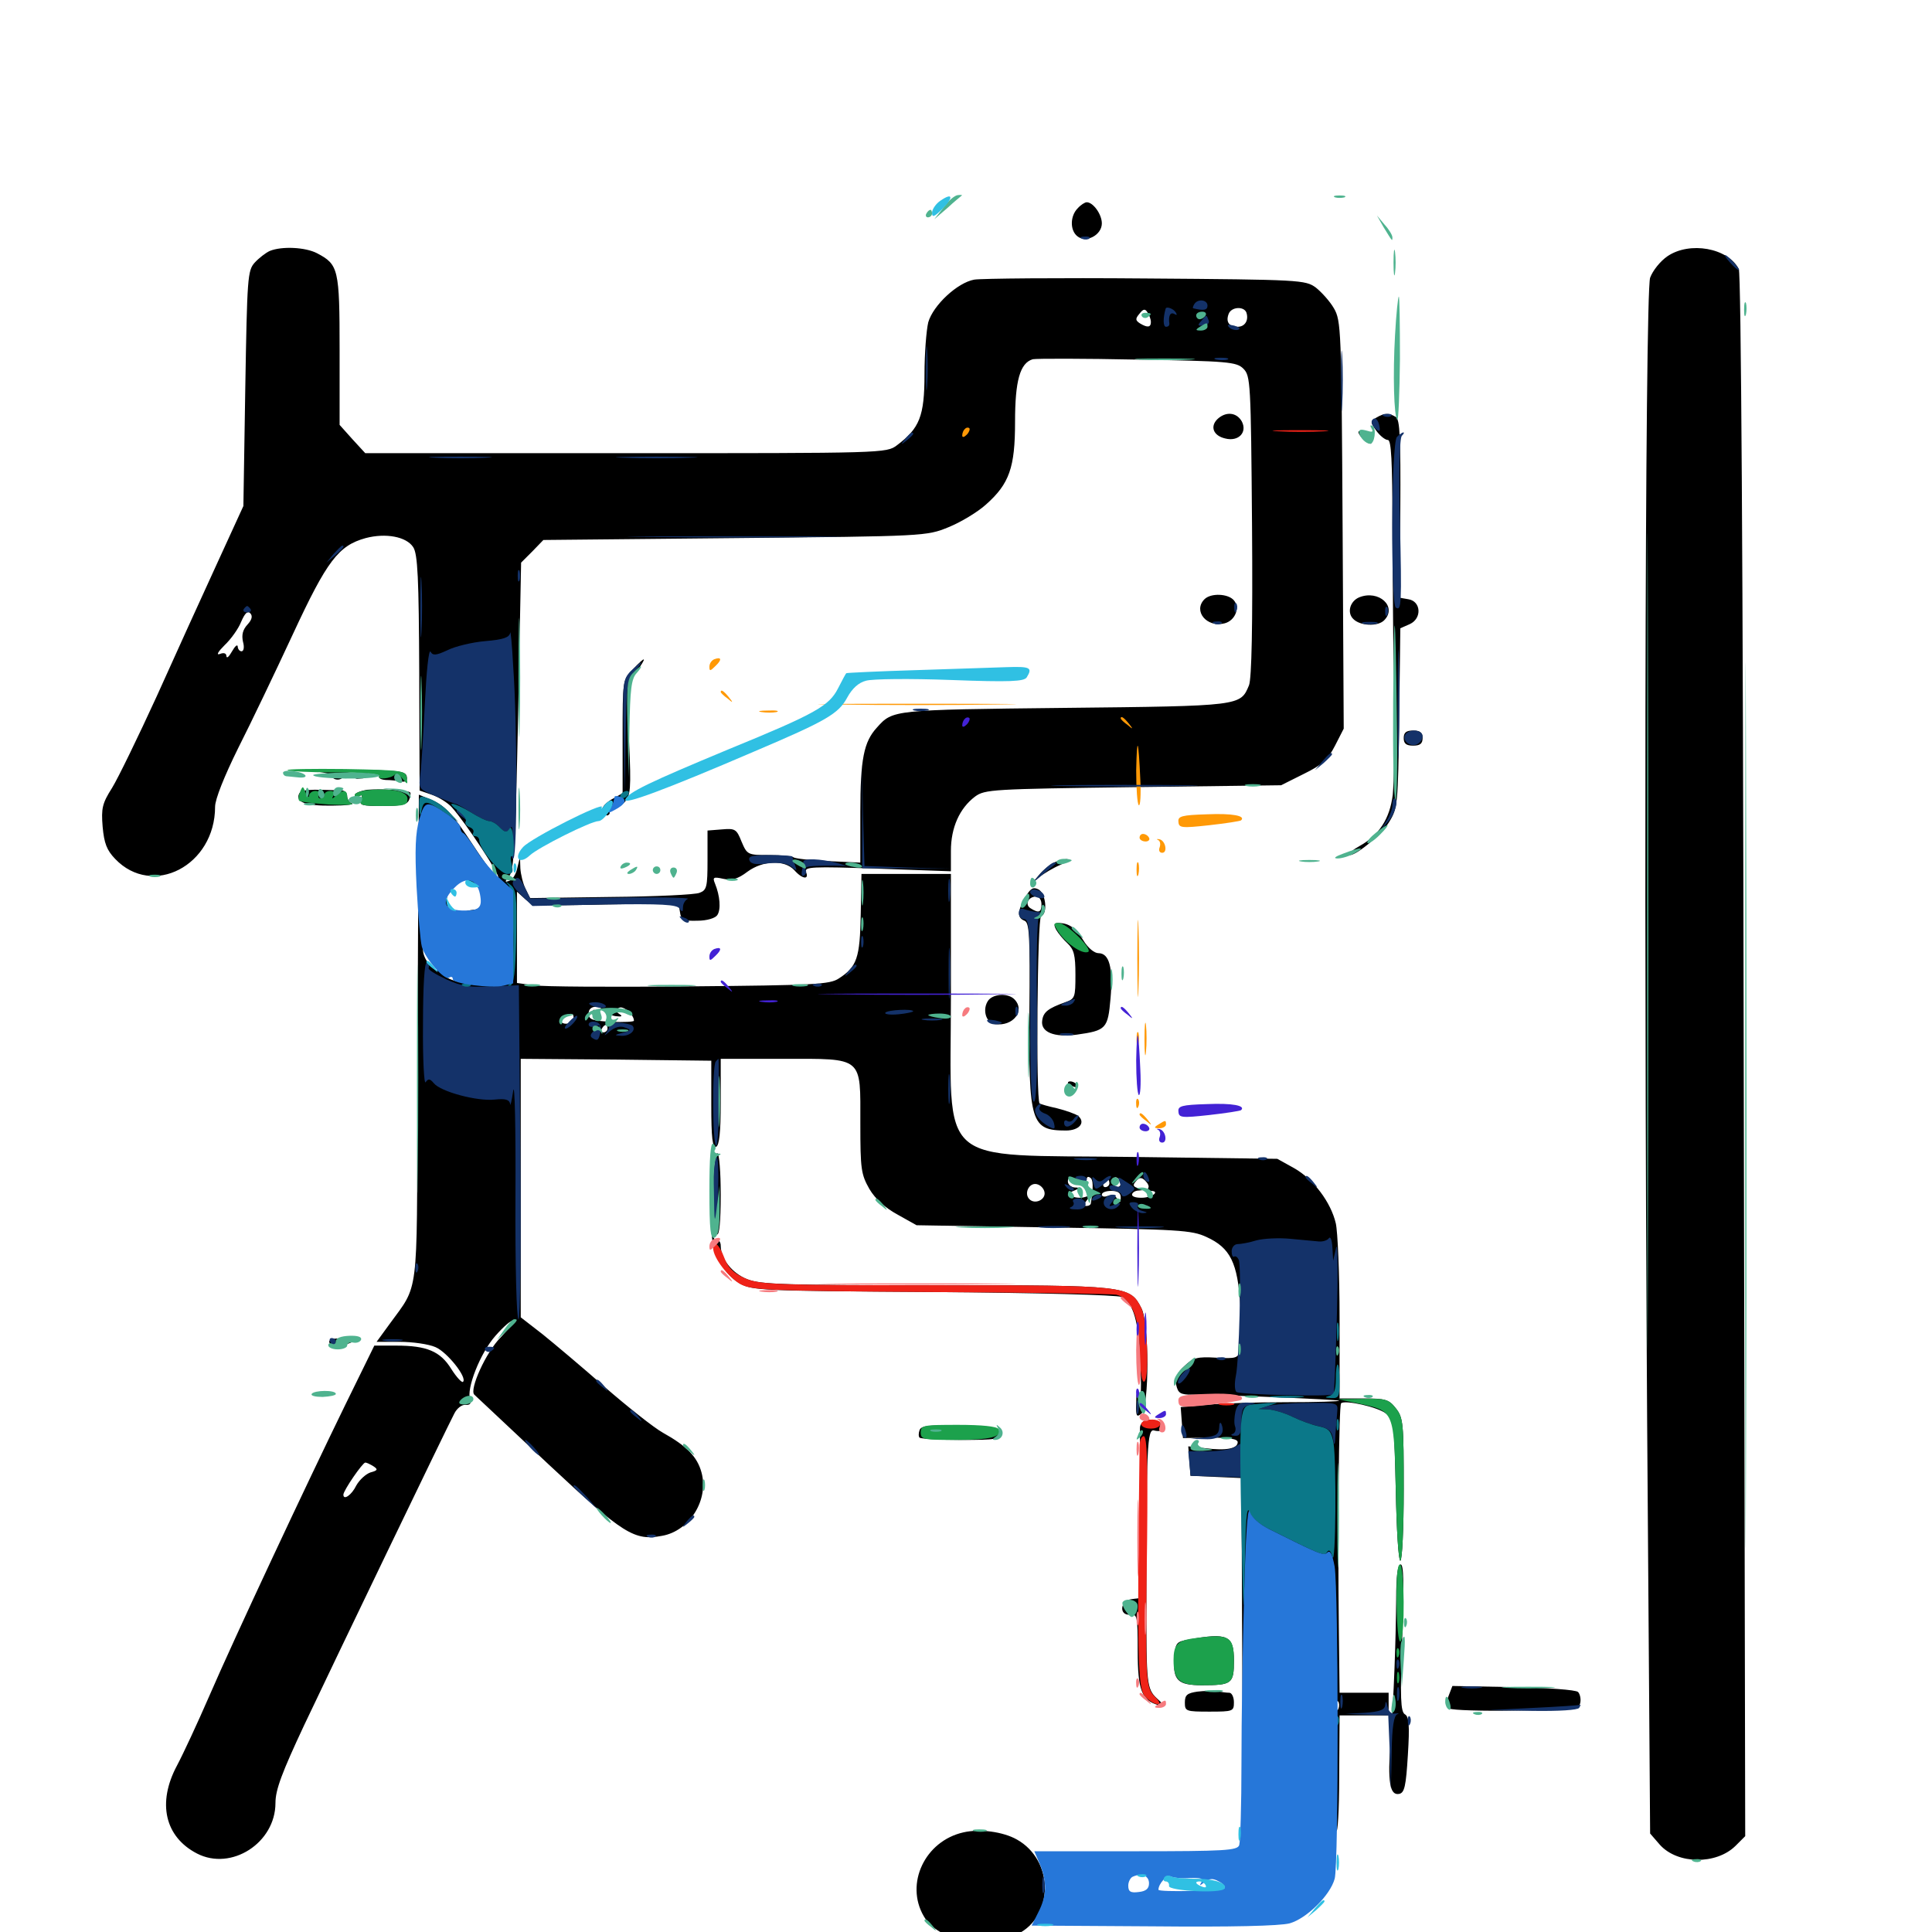 <svg xmlns="http://www.w3.org/2000/svg" viewBox="0 -1000 1000 1000">
	<path fill="#000000" d="M557.812 -892.188C553.906 -888.281 553.711 -880.859 557.617 -877.734C562.109 -874.023 570.312 -878.32 570.312 -884.375C570.312 -889.062 565.82 -895.312 562.5 -895.312C561.523 -895.312 559.375 -893.945 557.812 -892.188ZM139.648 -870.117C137.5 -869.141 133.984 -866.406 131.836 -864.062C128.125 -859.961 127.93 -856.25 126.953 -798.828L125.977 -738.086L112.109 -707.812C104.492 -691.211 90.43 -660.352 81.055 -639.453C71.484 -618.555 61.133 -597.266 58.008 -592.188C52.93 -584.18 52.344 -581.641 53.125 -572.07C53.906 -563.477 55.273 -559.961 59.57 -555.469C78.906 -535.156 111.328 -551.953 111.328 -582.422C111.328 -586.328 116.016 -598.047 123.242 -612.695C129.883 -625.781 142.578 -652.344 151.562 -671.68C169.336 -709.961 175.195 -717.578 189.258 -721.484C199.609 -724.219 210.352 -722.266 213.867 -716.797C216.211 -713.281 216.797 -700.781 216.992 -651.758L217.188 -590.82L223.438 -588.672C226.953 -587.5 231.641 -584.57 233.789 -582.227C241.016 -574.219 259.766 -545.703 257.812 -545.703C256.641 -545.703 251.172 -552.93 245.312 -561.914C233.789 -579.492 230.078 -583.398 222.07 -586.523L216.797 -588.672L216.602 -553.906C216.406 -534.961 216.211 -478.516 216.016 -428.516C215.82 -327.344 216.797 -335.547 201.758 -314.844L194.922 -305.469H206.836C213.477 -305.469 221.875 -304.297 225.391 -302.734C231.445 -300.195 241.992 -286.914 239.648 -284.766C239.062 -284.18 236.328 -287.109 233.594 -291.406C227.93 -300.586 220.898 -303.516 205.078 -303.516H193.75L178.711 -272.852C158.594 -231.641 121.289 -152.148 108.203 -121.875C102.344 -108.398 94.922 -92.383 91.602 -86.133C81.25 -66.797 85.352 -49.219 101.953 -40.625C119.727 -31.445 142.578 -46.094 142.578 -66.797C142.578 -73.633 145.898 -82.422 157.422 -107.031C173.242 -140.43 230.859 -260.156 235.156 -268.359C236.523 -271.094 239.062 -273.047 241.016 -272.852C243.359 -272.656 243.945 -273.633 243.359 -275.586C241.211 -281.055 248.633 -299.805 256.445 -308.594C260.742 -313.477 264.648 -316.797 265.234 -316.211C265.82 -315.625 263.086 -311.914 259.18 -307.812C251.562 -300.195 242.773 -280.664 245.508 -278.125C246.289 -277.344 263.672 -261.133 283.789 -242.188C322.852 -205.664 328.32 -202.344 342.773 -205.078C357.031 -207.617 366.992 -223.828 363.086 -237.891C360.938 -245.898 355.469 -251.562 343.164 -258.398C338.281 -261.133 324.805 -271.875 313.086 -282.031C301.562 -292.188 286.914 -304.492 280.859 -309.375L269.531 -318.164V-385.156V-451.953L318.945 -451.562L368.164 -450.977V-428.32C368.164 -410.938 368.75 -405.859 370.703 -406.445C372.266 -407.227 373.047 -413.672 373.047 -429.688V-451.953H405.273C447.266 -451.953 445.312 -453.516 445.312 -418.359C445.312 -394.727 445.703 -392.188 450 -384.57C453.125 -379.297 458.203 -374.805 464.648 -371.289L474.414 -365.82L545.312 -364.648C610.352 -363.672 616.797 -363.281 624.414 -359.766C636.914 -354.102 640.625 -346.289 641.992 -324.219C642.578 -314.258 642.578 -303.906 641.992 -301.367C640.82 -297.07 640.039 -296.68 629.492 -297.266C619.727 -297.852 617.578 -297.266 613.086 -292.969C609.18 -289.453 608.203 -286.914 608.789 -283.203C609.766 -278.906 610.938 -278.125 616.992 -278.125C633.203 -278.125 692.383 -275.586 693.164 -275C693.555 -274.609 681.25 -274.219 665.82 -274.219C650.391 -274.219 631.641 -273.633 624.414 -272.852L611.133 -271.68L611.719 -263.672L612.305 -255.664L626.562 -255.859C636.133 -255.859 640.625 -255.273 640.625 -253.516C640.625 -250.195 634.57 -249.023 624.023 -250.391L615.039 -251.367L615.625 -243.75L616.211 -236.133L629.492 -235.547L642.578 -234.961L642.969 -142.773C643.164 -91.992 643.945 -58.594 644.531 -68.164C645.117 -77.93 645.898 -82.617 646.094 -78.711C646.68 -69.531 650.195 -58.984 652.539 -60.547C653.516 -61.133 654.297 -60.742 654.297 -59.766C654.297 -57.617 655.078 -57.617 674.609 -57.031C687.891 -56.445 690.234 -55.859 691.602 -52.539C692.383 -50.391 693.164 -62.891 693.164 -80.469L693.359 -112.109H706.055H718.75V-117.969V-123.828H706.055H693.359L692.969 -158.594C692.383 -205.469 692.969 -272.461 694.141 -273.633C695.898 -275.586 713.281 -271.68 717.383 -268.359C721.484 -265.039 721.68 -263.086 722.461 -228.516C722.852 -208.594 723.828 -192.188 724.805 -192.188C725.781 -192.188 726.562 -208.789 726.562 -229.102C726.562 -263.281 726.367 -266.211 722.461 -271.094C718.945 -275.586 717.188 -276.172 705.859 -276.172H693.359V-317.773C693.359 -340.43 692.383 -362.695 691.406 -366.797C688.867 -377.734 679.883 -389.648 669.922 -395.312L661.133 -400.195L585.547 -401.172C483.203 -402.539 492.188 -394.531 492.188 -483.789V-547.656H469.141H445.898L445.508 -526.758C445.117 -504.102 443.555 -499.609 434.18 -493.555C429.492 -490.43 421.68 -490.039 356.641 -489.453C316.992 -489.062 280.664 -489.258 275.977 -490.039L267.578 -491.211V-514.844V-538.477L271.68 -534.766C275.586 -531.25 278.516 -531.055 313.477 -531.836L351.172 -532.422L351.953 -527.93C352.539 -523.828 353.516 -523.242 360.938 -523.438C366.016 -523.438 370.312 -524.805 371.289 -526.367C373.242 -529.297 372.656 -536.328 370.117 -542.578C368.75 -545.898 369.141 -546.289 374.414 -545.117C378.906 -544.141 382.031 -545.117 386.914 -548.828C394.922 -554.688 406.055 -555.078 411.133 -549.609C415.234 -544.922 418.945 -544.531 417.188 -548.633C416.211 -551.367 420.312 -551.562 454.102 -550.391L492.188 -549.023V-559.57C492.188 -571.68 496.68 -581.641 504.688 -587.695C509.766 -591.406 513.477 -591.602 586.523 -592.578L663.086 -593.555L674.805 -599.414C684.375 -604.102 687.305 -606.836 691.016 -614.062L695.508 -622.852L694.922 -728.32C694.336 -829.688 694.141 -833.984 690.43 -840.43C688.281 -844.141 683.984 -848.828 681.055 -851.172C675.586 -855.078 673.438 -855.273 593.164 -855.859C547.852 -856.25 507.812 -855.859 504.297 -855.273C495.508 -853.711 483.008 -841.992 480.469 -833.203C479.492 -829.102 478.516 -817.188 478.516 -806.25C478.516 -784.57 475.977 -778.32 464.258 -769.531C458.789 -765.43 457.617 -765.43 324.023 -765.43H189.062L182.422 -772.656L175.781 -780.078V-818.75C175.781 -860.938 175.195 -863.086 164.062 -868.945C158.008 -872.07 145.898 -872.656 139.648 -870.117ZM595.703 -833.398C595.703 -830.469 593.945 -830.273 590.039 -832.617C587.695 -834.18 587.5 -834.961 589.844 -837.695C591.797 -840.234 592.773 -840.234 593.945 -838.281C594.922 -836.914 595.703 -834.57 595.703 -833.398ZM645.117 -838.281C646.484 -834.18 644.336 -830.859 640.625 -830.859C636.133 -830.859 634.375 -833.398 635.938 -837.5C637.305 -841.211 643.75 -841.602 645.117 -838.281ZM643.555 -809.18C647.266 -805.469 647.461 -802.344 648.047 -727.93C648.438 -675.977 647.852 -648.828 646.484 -645.312C641.992 -634.57 642.773 -634.57 550.781 -633.594C461.914 -632.617 462.109 -632.617 453.906 -623.438C447.07 -616.016 445.312 -607.031 445.312 -579.688V-553.516L428.516 -554.297C419.336 -554.688 411.328 -555.664 410.742 -556.25C409.961 -556.836 404.297 -557.422 398.047 -557.422C386.914 -557.422 386.719 -557.617 383.789 -564.453C381.25 -570.898 380.469 -571.289 373.633 -570.703L366.211 -570.117V-554.688C366.211 -541.016 365.82 -539.258 362.109 -537.891C359.961 -536.914 339.258 -535.938 316.211 -535.742L274.414 -535.156L272.07 -539.844C270.703 -542.578 269.531 -547.461 269.336 -550.586L269.141 -556.445L267.773 -550.781C267.188 -547.656 265.234 -544.531 263.672 -544.141C261.133 -543.164 261.133 -543.555 263.672 -546.68C266.016 -549.609 266.797 -563.477 268.164 -629.492L269.727 -708.789L275.586 -714.648L281.25 -720.508L380.469 -721.484C478.906 -722.461 479.492 -722.461 491.016 -727.148C497.266 -729.688 506.055 -734.961 510.352 -738.867C522.461 -749.609 525.391 -758.008 525.391 -781.641C525.391 -802.93 527.93 -812.109 534.57 -814.062C536.523 -814.453 560.938 -814.453 588.867 -813.867C635.547 -813.086 640.039 -812.695 643.555 -809.18ZM128.125 -676.758C125.586 -674.023 125 -671.289 125.781 -667.773C126.562 -665.039 126.172 -662.891 125 -662.891C124.023 -662.891 123.047 -664.062 123.047 -665.43C122.852 -666.602 121.68 -665.625 120.117 -662.891C118.555 -660.156 117.383 -658.984 117.188 -660.352C117.188 -661.914 115.82 -662.305 113.867 -661.523C111.719 -660.742 112.891 -662.695 116.211 -666.016C119.531 -669.141 123.438 -674.609 124.805 -678.125C126.758 -682.617 128.125 -683.984 129.492 -682.617C130.859 -681.25 130.469 -679.297 128.125 -676.758ZM247.461 -540.625C251.172 -535.547 249.805 -529.102 245.117 -529.102C242.969 -528.906 240.234 -528.32 239.062 -527.539C237.891 -526.953 235.547 -527.344 233.789 -528.711C231.25 -530.469 230.859 -532.812 231.641 -538.281C232.812 -545.117 233.398 -545.508 238.867 -544.922C242.188 -544.531 246.094 -542.578 247.461 -540.625ZM227.539 -500.781C230.273 -499.805 232.422 -497.852 232.422 -496.68C232.422 -495.508 233.789 -495.117 235.547 -495.703C237.109 -496.289 237.891 -496.094 237.305 -494.922C236.719 -493.75 238.477 -492.773 241.602 -492.773C245.508 -492.578 245.898 -492.188 242.969 -491.602C237.695 -490.625 227.93 -494.336 229.492 -496.875C230.078 -497.852 229.492 -498.242 227.93 -497.656C224.609 -496.484 218.75 -503.711 218.945 -508.594C218.945 -510.352 219.727 -509.766 220.703 -507.031C221.68 -504.688 224.805 -501.758 227.539 -500.781ZM312.891 -476.562C313.477 -475.586 316.211 -474.414 318.75 -474.023C321.875 -473.633 322.461 -474.023 320.508 -475.195C318.555 -476.562 318.359 -477.148 320.312 -478.32C322.656 -479.688 328.125 -474.805 328.125 -471.68C328.125 -471.094 322.852 -470.898 316.406 -471.094C306.25 -471.68 304.688 -472.266 304.688 -475.586C304.688 -479.492 310.156 -480.078 312.891 -476.562ZM296.875 -473.633C296.875 -470.898 293.359 -469.141 290.82 -470.703C289.258 -471.484 289.453 -472.461 291.211 -473.633C294.727 -475.781 296.875 -475.781 296.875 -473.633ZM482.031 -474.023C485.938 -474.414 482.227 -474.805 473.633 -474.805C465.039 -474.805 461.719 -474.414 466.406 -474.023C470.898 -473.633 477.93 -473.633 482.031 -474.023ZM314.453 -467.578C314.453 -466.602 313.477 -465.625 312.305 -465.625C311.328 -465.625 310.938 -466.602 311.523 -467.578C312.109 -468.75 313.086 -469.531 313.672 -469.531C314.062 -469.531 314.453 -468.75 314.453 -467.578ZM562.5 -389.648C562.5 -390.82 563.281 -391.211 564.258 -390.43C565.82 -389.648 566.016 -385.742 564.648 -377.344C564.648 -376.367 563.477 -375.781 562.305 -375.781C560.742 -375.781 560.938 -376.758 562.5 -378.711C564.648 -381.25 564.453 -381.445 561.719 -380.469C559.961 -379.883 557.031 -379.883 555.273 -380.664C551.953 -382.031 552.148 -382.227 555.664 -383.594C558.984 -384.961 558.984 -385.352 556.25 -385.352C554.297 -385.547 552.734 -386.914 552.734 -388.477C552.734 -390.625 553.711 -390.82 557.617 -389.453C560.938 -388.281 562.5 -388.281 562.5 -389.648ZM580.078 -387.305C580.078 -386.328 579.297 -385.547 578.125 -385.547C577.148 -385.547 576.172 -386.914 576.172 -388.672C576.172 -390.234 577.148 -391.016 578.125 -390.43C579.297 -389.844 580.078 -388.477 580.078 -387.305ZM594.336 -385.156C593.945 -384.18 594.531 -383.594 595.508 -383.594C600.391 -383.594 597.07 -380.469 591.797 -380.078C588.672 -379.883 585.938 -380.469 585.938 -381.641C585.938 -382.617 587.5 -383.789 589.453 -383.789C592.578 -383.984 592.578 -384.18 589.258 -384.961C586.523 -385.742 586.133 -386.523 587.891 -388.477C589.648 -390.625 590.82 -390.82 592.773 -388.867C594.141 -387.5 594.922 -385.938 594.336 -385.156ZM574.219 -387.5C574.219 -386.523 573.242 -385.547 572.07 -385.547C571.094 -385.547 570.703 -386.523 571.289 -387.5C571.875 -388.672 572.852 -389.453 573.438 -389.453C573.828 -389.453 574.219 -388.672 574.219 -387.5ZM540.625 -383.008C541.406 -379.102 535.742 -376.367 532.812 -379.297C529.883 -382.227 532.617 -387.891 536.523 -387.109C538.477 -386.719 540.234 -384.961 540.625 -383.008ZM580.078 -380.273C580.078 -377.344 579.688 -377.344 578.32 -379.492C577.344 -381.055 575.195 -381.641 573.438 -381.055C571.68 -380.273 570.312 -380.664 570.312 -381.641C570.312 -382.812 572.461 -383.594 575.195 -383.594C578.516 -383.594 580.078 -382.617 580.078 -380.273ZM193.359 -241.016C195.703 -239.453 195.508 -238.867 191.797 -237.891C189.453 -237.109 186.133 -234.18 184.375 -231.055C182.031 -226.172 177.734 -223.242 177.734 -226.367C177.734 -228.516 187.695 -242.969 189.062 -242.969C189.844 -242.969 191.797 -241.992 193.359 -241.016ZM692.773 -115.625C692.188 -114.062 691.602 -114.648 691.602 -116.797C691.406 -118.945 691.992 -120.117 692.578 -119.336C693.164 -118.75 693.359 -116.992 692.773 -115.625ZM630.078 -783.008C626.172 -779.102 628.125 -774.414 634.18 -773.047C641.016 -771.289 645.703 -776.172 642.773 -781.836C640.039 -786.719 634.375 -787.109 630.078 -783.008ZM623.438 -689.844C617.383 -683.789 624.609 -675 633.789 -677.344C639.258 -678.711 641.992 -685.352 638.672 -689.258C635.742 -692.773 626.758 -693.164 623.438 -689.844ZM327.539 -653.516C322.266 -648.047 322.266 -647.852 322.266 -618.75V-589.453L316.406 -586.133C312.891 -583.984 311.133 -581.641 311.719 -579.883C312.5 -578.32 313.867 -577.539 314.844 -578.125C316.016 -578.906 315.82 -580.078 314.258 -581.25C312.305 -582.617 312.695 -582.812 315.625 -582.031C318.164 -581.25 320.898 -582.227 323.242 -584.766C326.367 -588.281 326.758 -591.211 325.586 -616.602C324.219 -644.141 324.219 -644.531 329.102 -651.758C335.156 -660.352 334.57 -660.938 327.539 -653.516ZM306.641 -475.391C306.641 -474.414 307.617 -473.438 308.789 -473.438C309.766 -473.438 310.156 -474.414 309.57 -475.391C308.984 -476.562 308.008 -477.344 307.422 -477.344C307.031 -477.344 306.641 -476.562 306.641 -475.391ZM863.086 -867.383C859.375 -864.844 855.469 -859.961 854.102 -856.25C851.367 -848.242 850.781 -482.617 852.93 -212.695L854.102 -50.977L859.18 -45.117C868.359 -34.961 888.281 -34.766 898.242 -44.531L903.32 -49.609L902.539 -453.516C902.148 -706.25 901.172 -858.594 900 -860.742C894.336 -871.68 874.609 -875.195 863.086 -867.383ZM712.305 -783.789C709.18 -781.836 709.18 -781.641 712.305 -777.148C714.258 -774.414 716.992 -772.266 718.359 -772.266C720.117 -772.266 720.703 -761.719 720.703 -726.953C720.898 -701.953 721.094 -663.086 721.484 -640.625C721.875 -618.164 721.484 -594.727 720.898 -588.672C719.336 -576.172 713.867 -567.773 703.711 -562.109C700.195 -560.156 697.852 -558.203 698.242 -557.617C700.195 -555.859 714.648 -567.383 718.945 -574.414C723.438 -581.641 723.633 -583.398 724.219 -628.32L724.805 -674.805L729.688 -676.953C736.133 -679.883 735.547 -688.867 728.906 -689.844L724.414 -690.625L724.805 -736.523C725 -773.633 724.609 -782.812 722.461 -784.18C718.945 -786.328 716.602 -786.328 712.305 -783.789ZM703.125 -776.367C703.125 -774.414 708.789 -769.336 709.766 -770.508C709.961 -770.898 708.594 -772.852 706.641 -774.805C704.688 -776.562 703.125 -777.344 703.125 -776.367ZM703.516 -690.82C698.828 -688.867 697.07 -683.008 700.391 -679.688C703.906 -675.977 713.086 -675.586 716.406 -678.906C723.438 -685.938 713.672 -694.922 703.516 -690.82ZM726.562 -617.969C726.562 -615.039 727.93 -614.062 731.445 -614.062C734.961 -614.062 736.328 -615.039 736.328 -617.969C736.328 -620.898 734.961 -621.875 731.445 -621.875C727.93 -621.875 726.562 -620.898 726.562 -617.969ZM159.766 -600.977C166.406 -600.586 171.875 -599.414 171.875 -598.438C171.875 -597.266 173.242 -596.484 174.805 -596.484C176.367 -596.484 177.734 -597.461 177.734 -598.438C177.734 -599.609 180.078 -600.391 183.203 -600.391C187.305 -600.391 187.891 -599.805 185.547 -598.438C183.203 -597.07 183.594 -596.68 186.914 -597.07C189.258 -597.07 190.625 -598.047 190.234 -598.828C189.648 -599.609 191.016 -600.391 193.359 -600.391C195.703 -600.391 196.875 -599.609 196.289 -598.438C195.703 -597.266 197.07 -596.484 199.609 -596.289C202.148 -596.289 205.664 -595.898 207.617 -595.508C210.156 -595.117 210.938 -595.898 210.547 -598.047C209.961 -600.977 206.25 -601.367 178.711 -601.562C161.523 -601.562 152.93 -601.367 159.766 -600.977ZM154.688 -588.867C153.125 -584.766 158.398 -582.812 171.875 -583.008C178.906 -583.008 183.398 -583.594 182.227 -584.18C180.859 -584.57 179.688 -586.328 179.688 -587.891C179.688 -589.453 178.516 -590.625 177.344 -590.82C159.375 -591.602 155.664 -591.406 154.688 -588.867ZM190.039 -591.211C186.523 -590.625 183.594 -589.453 183.594 -588.477C183.594 -587.305 184.57 -587.109 185.938 -587.891C187.5 -588.867 187.695 -588.281 186.914 -586.133C185.742 -583.203 187.305 -582.812 198.047 -582.812C207.812 -582.812 210.742 -583.594 211.719 -585.938C212.5 -587.695 212.695 -589.453 212.305 -589.844C211.133 -591.016 196.289 -591.797 190.039 -591.211ZM545.898 -553.711C543.75 -552.734 540.234 -550 538.086 -547.461L534.18 -542.773L538.086 -546.094C540.234 -547.852 545.117 -550.781 548.828 -552.344C555.859 -555.469 552.93 -556.445 545.898 -553.711ZM530.664 -535.547C526.562 -528.32 526.367 -525 530.273 -523.438C532.812 -522.461 533.203 -515.82 532.812 -475.977C532.422 -418.75 533.594 -414.844 551.758 -414.844C558.594 -414.844 562.109 -418.945 558.008 -422.461C556.641 -423.438 551.758 -425.195 547.07 -426.367C542.578 -427.344 538.477 -428.516 538.086 -428.906C536.133 -430.859 536.914 -525.195 538.867 -525.781C542.383 -526.953 541.406 -537.5 537.5 -539.648C534.766 -541.016 533.398 -540.234 530.664 -535.547ZM539.062 -532.031C539.062 -527.734 537.695 -527.148 533.398 -529.883C530.273 -531.836 532.227 -535.938 536.328 -535.938C537.891 -535.938 539.062 -534.18 539.062 -532.031ZM546.68 -518.75C547.656 -516.992 550.391 -513.672 552.539 -511.719C555.859 -508.594 556.641 -505.664 556.641 -495.508C556.641 -483.789 556.445 -483.008 551.367 -481.25C542.578 -478.125 540.039 -476.172 539.453 -471.875C538.477 -465.82 545.508 -462.891 557.227 -464.453C572.656 -466.602 573.438 -467.578 574.805 -483.203C576.172 -499.023 574.219 -506.641 568.555 -506.641C566.406 -506.641 563.086 -509.375 560.742 -513.281C556.641 -519.922 553.125 -522.266 547.656 -522.266C545.508 -522.266 545.312 -521.289 546.68 -518.75ZM511.719 -482.422C508.203 -477.93 510.156 -470.508 515.039 -469.922C524.414 -468.555 530.859 -476.953 525 -482.812C521.875 -485.938 514.648 -485.742 511.719 -482.422ZM552.734 -439.453C552.734 -441.016 556.445 -440.234 557.617 -438.281C558.203 -437.109 557.422 -436.914 555.859 -437.5C554.102 -438.086 552.734 -439.062 552.734 -439.453ZM368.555 -380.273C367.773 -359.766 368.164 -356.25 371.875 -348.438C374.414 -342.969 378.516 -338.281 382.812 -335.742C389.453 -332.031 393.555 -331.836 483.398 -331.25C536.523 -330.859 578.516 -329.688 580.469 -328.711C586.719 -325.391 589.258 -316.602 590.234 -294.727C590.82 -283.008 590.625 -275 589.648 -277.148C588.477 -280.078 588.086 -279.297 588.086 -273.438C587.891 -266.992 588.281 -266.211 590.82 -268.359C594.922 -271.875 594.922 -314.844 590.82 -322.852C584.766 -334.57 583.594 -334.766 484.57 -334.766C406.055 -334.766 393.555 -335.156 386.719 -337.891C378.906 -341.016 373.047 -348.438 373.047 -355.273C373.047 -356.836 372.266 -358.203 371.094 -358.203C370.117 -358.203 369.141 -359.18 369.141 -360.352C369.141 -361.328 370.117 -361.719 371.094 -361.133C372.266 -360.352 373.047 -367.578 373.047 -381.445C373.047 -393.359 372.266 -403.125 371.289 -403.125C370.312 -403.125 369.141 -392.773 368.555 -380.273ZM170.508 -305.078C171.289 -302.148 175 -302.148 181.641 -305.078C186.133 -307.031 185.938 -307.227 178.125 -307.227C172.07 -307.422 169.922 -306.641 170.508 -305.078ZM593.359 -265.039C591.602 -264.648 590.039 -262.695 590.039 -260.938V-215.234V-172.852L585.547 -172.266C579.688 -171.484 579.102 -163.672 584.961 -164.258C588.672 -164.648 588.867 -163.477 588.867 -145.508C588.867 -125 591.016 -119.727 599.805 -117.383C603.125 -116.406 603.125 -116.992 598.828 -120.898C593.555 -125.781 593.359 -128.906 593.359 -169.727C593.359 -251.562 593.75 -260.742 597.461 -259.57C599.609 -258.984 601.758 -259.375 602.344 -260.352C603.906 -262.891 597.656 -266.016 593.359 -265.039ZM475.977 -259.766C475.391 -258.203 475.391 -256.445 475.977 -255.859C476.758 -255.273 486.328 -254.688 497.461 -254.688C515.82 -254.688 517.773 -255.078 517.188 -258.203C516.602 -261.133 513.867 -261.523 496.875 -262.109C481.055 -262.5 476.758 -262.109 475.977 -259.766ZM722.656 -172.266C722.461 -149.805 721.484 -122.656 719.727 -98.828C718.164 -77.734 719.336 -70.508 724.219 -71.484C726.953 -72.07 727.734 -75.391 728.711 -91.602C729.688 -107.227 729.297 -111.523 727.148 -112.695C725 -114.062 724.609 -120.898 725.781 -152.344C726.758 -180.469 726.562 -190.234 725 -190.234C723.438 -190.234 722.656 -184.375 722.656 -172.266ZM615.234 -151.367C608.789 -150.195 608.398 -149.805 607.812 -141.797C607.031 -130.273 609.57 -127.734 622.07 -127.734C637.695 -127.734 638.672 -128.516 638.672 -140.43C638.672 -153.516 635.547 -155.078 615.234 -151.367ZM749.805 -122.266C748.438 -118.75 748.633 -116.797 750.391 -115.625C751.758 -114.844 767.383 -114.258 785.156 -114.648C814.648 -115.039 817.383 -115.234 817.969 -118.75C818.359 -120.703 817.773 -123.242 816.797 -124.219C815.625 -125.391 800.977 -126.367 783.203 -126.758L751.758 -127.344ZM619.727 -124.414C614.453 -123.633 613.281 -122.656 613.281 -118.75C613.281 -114.258 613.867 -114.062 625.977 -114.062C638.281 -114.062 638.672 -114.258 638.672 -118.945C638.672 -121.68 637.5 -123.828 636.328 -123.828C634.961 -123.828 632.031 -124.219 629.883 -124.609C627.734 -125 623.047 -124.805 619.727 -124.414ZM498.633 -51.562C478.711 -47.07 468.359 -25 478.125 -8.203C485.547 4.688 509.57 9.375 526.562 1.172C545.703 -8.203 545.508 -37.109 526.367 -47.852C519.141 -51.953 507.031 -53.516 498.633 -51.562Z"/>
	<path fill="#ff9906" d="M499.414 -777.93C498.633 -777.344 498.047 -775.781 498.047 -774.609C498.047 -773.438 499.023 -773.633 500.391 -775C501.562 -776.172 502.148 -777.734 501.758 -778.32C501.172 -778.906 500 -778.711 499.414 -777.93ZM369.727 -658.789C368.359 -658.203 367.188 -656.641 367.188 -654.883C367.188 -652.539 367.578 -652.539 370.312 -655.273C373.828 -658.594 373.438 -660.156 369.727 -658.789ZM373.047 -641.797C373.047 -641.406 374.609 -639.844 376.562 -638.477C379.492 -635.938 379.688 -636.133 377.148 -639.258C374.609 -642.383 373.047 -643.359 373.047 -641.797ZM433.203 -635.352C410.352 -635.547 428.906 -635.742 474.609 -635.742C520.312 -635.742 538.867 -635.547 516.211 -635.352C493.359 -634.961 455.859 -634.961 433.203 -635.352ZM394.141 -631.445C391.602 -631.836 393.164 -632.227 397.461 -632.227C401.758 -632.422 403.711 -632.031 401.953 -631.445C400 -631.055 396.484 -631.055 394.141 -631.445ZM580.078 -628.125C580.078 -627.734 581.641 -626.172 583.594 -624.805C586.523 -622.266 586.719 -622.461 584.18 -625.586C581.641 -628.711 580.078 -629.688 580.078 -628.125ZM588.086 -601.172C588.086 -591.797 588.672 -583.789 589.453 -583.203C590.234 -582.812 590.625 -588.672 590.234 -596.289C589.258 -617.969 588.477 -619.922 588.086 -601.172ZM624.609 -578.516C611.719 -578.125 609.57 -577.539 609.961 -574.609C610.156 -571.484 611.523 -571.289 625.781 -572.852C634.57 -573.828 641.992 -575 642.383 -575.391C644.922 -577.734 637.891 -579.102 624.609 -578.516ZM589.844 -566.406C589.844 -565.43 591.211 -564.453 592.969 -564.453C594.531 -564.453 595.312 -565.43 594.727 -566.406C594.141 -567.578 592.773 -568.359 591.602 -568.359C590.625 -568.359 589.844 -567.578 589.844 -566.406ZM599.414 -565.234C600.586 -564.648 600.781 -562.891 600.195 -561.328C599.609 -559.766 600.195 -558.594 601.562 -558.594C604.492 -558.594 603.32 -565.039 600 -565.625C598.633 -565.82 598.438 -565.625 599.414 -565.234ZM589.258 -547.461C589.648 -549.219 589.648 -551.953 589.258 -553.32C588.672 -554.492 588.281 -553.125 588.281 -549.805C588.281 -546.68 588.672 -545.508 589.258 -547.461ZM588.672 -503.906C588.672 -486.133 589.062 -478.906 589.258 -487.891C589.648 -496.68 589.648 -511.133 589.258 -520.117C589.062 -528.906 588.672 -521.68 588.672 -503.906ZM592.383 -461.914C592.383 -454.492 592.773 -451.562 593.164 -455.664C593.555 -459.57 593.555 -465.82 593.164 -469.336C592.773 -472.656 592.383 -469.531 592.383 -461.914ZM589.258 -459.57C589.648 -461.328 589.648 -464.062 589.258 -465.43C588.672 -466.602 588.281 -465.234 588.281 -461.914C588.281 -458.789 588.672 -457.617 589.258 -459.57ZM588.086 -428.516C588.086 -426.367 588.672 -425.781 589.258 -427.344C589.844 -428.711 589.648 -430.469 589.062 -431.055C588.477 -431.836 587.891 -430.664 588.086 -428.516ZM589.844 -423.047C589.844 -422.656 591.406 -421.094 593.359 -419.727C596.289 -417.188 596.484 -417.383 593.945 -420.508C591.406 -423.633 589.844 -424.609 589.844 -423.047ZM599.609 -417.969C597.07 -416.406 597.266 -416.016 600.195 -416.016C601.953 -416.016 603.516 -416.992 603.516 -417.969C603.516 -420.312 603.32 -420.312 599.609 -417.969Z"/>
	<path fill="#ef2218" d="M661.719 -776.758C654.883 -777.148 659.961 -777.344 672.852 -777.344C685.742 -777.344 691.211 -777.148 685.156 -776.758C678.906 -776.367 668.359 -776.367 661.719 -776.758ZM369.141 -353.906C369.141 -349.023 376.953 -338.867 383.203 -335.352C389.062 -332.227 397.266 -331.836 481.445 -331.25C532.031 -331.055 575.195 -330.273 577.734 -329.883C585.547 -328.125 589.844 -317.969 589.844 -301.172C589.844 -292.969 590.82 -285.547 591.797 -284.961C595.117 -282.812 594.141 -316.406 590.625 -323.242C584.766 -334.57 583.203 -334.766 483.984 -334.766C399.609 -334.766 392.969 -335.156 385.352 -338.477C379.297 -341.211 376.758 -343.945 374.805 -349.219C372.266 -356.055 369.141 -358.594 369.141 -353.906ZM631.445 -272.852C629.492 -273.438 631.055 -273.828 634.766 -273.828C638.477 -273.828 640.039 -273.438 638.281 -272.852C636.328 -272.461 633.203 -272.461 631.445 -272.852ZM593.164 -264.844C591.406 -264.453 590.234 -263.281 590.82 -262.305C592.383 -259.961 599.023 -259.961 600.391 -262.305C601.758 -264.453 597.852 -266.016 593.164 -264.844ZM589.844 -251.367C588.477 -142.969 588.867 -126.172 592.578 -122.07C594.727 -119.727 597.461 -117.969 599.023 -117.969C600.781 -117.969 600.391 -119.141 597.656 -121.875C592.969 -126.562 592.773 -129.688 593.75 -203.516C594.141 -242.188 593.75 -256.641 591.992 -256.641C590.82 -256.641 589.844 -254.297 589.844 -251.367Z"/>
	<path fill="#1ca14c" d="M148.828 -601.367C149.414 -600.781 160.547 -600.195 173.633 -600.195C188.086 -600.195 196.875 -599.414 196.289 -598.242C194.922 -596.289 202.148 -596.875 204.297 -599.023C205.078 -599.805 206.836 -598.828 208.398 -596.875C210.938 -593.75 211.133 -593.75 210.547 -597.461C209.961 -601.172 208.203 -601.367 178.711 -601.953C161.719 -602.148 148.242 -601.953 148.828 -601.367ZM155.273 -590.039C154.492 -588.086 154.297 -586.133 154.883 -585.547C155.273 -584.961 162.305 -584.18 170.117 -583.594C178.125 -583.203 183.398 -583.398 182.227 -583.984C180.859 -584.57 179.688 -586.328 179.688 -587.891C179.688 -591.211 177.344 -591.406 174.023 -588.281C171.875 -586.328 171.484 -586.328 172.656 -588.281C173.438 -589.648 172.852 -590.625 171.094 -590.625C169.336 -590.625 167.969 -589.844 167.969 -588.672C167.969 -587.695 166.992 -586.719 165.82 -586.719C164.844 -586.719 164.453 -587.695 165.039 -588.672C165.625 -589.844 164.844 -590.625 163.281 -590.625C161.523 -590.625 160.156 -589.453 159.961 -588.281C159.961 -586.914 159.18 -587.5 158.203 -589.648C156.836 -593.359 156.641 -593.359 155.273 -590.039ZM190.039 -591.016C186.523 -590.625 183.594 -589.453 183.594 -588.477C183.594 -587.305 184.57 -587.109 185.938 -587.891C187.5 -588.867 187.695 -588.281 186.914 -586.133C185.742 -583.203 187.305 -582.812 198.242 -582.812C209.375 -582.812 210.938 -583.203 210.938 -586.523C210.938 -590.43 202.734 -592.188 190.039 -591.016ZM547.852 -517.578C551.758 -511.719 559.961 -506.055 563.086 -507.227C566.211 -508.203 552.148 -522.266 548.047 -522.266C545.117 -522.266 545.117 -521.875 547.852 -517.578ZM703.711 -273.438C721.68 -269.531 721.484 -269.922 722.461 -228.32C722.852 -208.398 723.828 -192.188 724.805 -192.188C725.781 -192.188 726.562 -208.789 726.562 -229.102C726.562 -263.281 726.367 -266.211 722.461 -271.094C718.75 -275.781 717.188 -276.172 705.469 -275.977L692.383 -275.781ZM476.562 -258.594C476.562 -254.883 477.93 -254.688 494.727 -254.688C512.891 -254.688 519.141 -256.445 516.797 -260.352C515.82 -261.719 508.203 -262.5 495.898 -262.5C477.93 -262.5 476.562 -262.305 476.562 -258.594ZM486.914 -259.18C488.086 -259.766 487.109 -260.156 484.375 -260.156C481.641 -260.156 480.664 -259.766 482.031 -259.18C483.203 -258.789 485.547 -258.789 486.914 -259.18ZM722.852 -169.727C723.047 -158.398 723.828 -149.805 724.805 -150.391C727.344 -151.953 726.953 -190.234 724.609 -190.234C723.242 -190.234 722.656 -183.008 722.852 -169.727ZM616.211 -151.758C609.375 -150.586 607.422 -148.242 607.422 -140.82C607.422 -130.469 610.352 -127.734 622.07 -127.734C637.695 -127.734 638.672 -128.516 638.672 -140.43C638.672 -153.32 636.328 -154.688 616.211 -151.758ZM722.852 -144.141C722.852 -141.992 723.438 -141.406 724.023 -142.969C724.609 -144.336 724.414 -146.094 723.828 -146.68C723.242 -147.461 722.656 -146.289 722.852 -144.141ZM723.047 -131.641C723.047 -128.906 723.438 -127.93 724.023 -129.297C724.414 -130.469 724.414 -132.812 724.023 -134.18C723.438 -135.352 723.047 -134.375 723.047 -131.641Z"/>
	<path fill="#143269" d="M560.156 -876.367C558.594 -876.953 559.18 -877.539 561.328 -877.539C563.477 -877.734 564.648 -877.148 563.867 -876.562C563.281 -875.977 561.523 -875.781 560.156 -876.367ZM895.508 -864.062C897.461 -861.914 899.414 -860.156 900 -860.156C900.586 -860.156 899.414 -861.914 897.461 -864.062C895.508 -866.211 893.555 -867.969 892.969 -867.969C892.383 -867.969 893.555 -866.211 895.508 -864.062ZM618.164 -842.578C617.578 -841.602 617.188 -840.625 617.578 -840.43C623.047 -839.062 625 -839.453 625 -841.797C625 -844.922 619.922 -845.508 618.164 -842.578ZM603.32 -840.234C601.953 -835.352 601.953 -830.859 603.516 -830.859C604.688 -830.859 605.273 -831.445 605.273 -832.422C604.688 -836.328 605.664 -838.672 607.812 -837.5C609.18 -836.719 609.375 -836.914 608.594 -838.281C607.422 -840.234 603.711 -841.602 603.32 -840.234ZM621.68 -833.789C619.727 -831.641 619.922 -831.25 622.852 -831.445C625 -831.641 626.172 -832.812 625.586 -834.18C624.414 -837.305 624.609 -837.305 621.68 -833.789ZM636.328 -830.469C634.766 -832.031 635.547 -832.227 638.867 -831.445C641.406 -830.664 642.383 -829.883 640.82 -829.297C639.453 -828.906 637.305 -829.492 636.328 -830.469ZM479.297 -809.375C479.297 -799.219 479.492 -794.922 479.883 -800.195C480.273 -805.273 480.273 -813.477 479.883 -818.75C479.492 -823.828 479.297 -819.531 479.297 -809.375ZM694.141 -802.539C694.141 -788.672 694.336 -783.203 694.727 -790.43C695.117 -797.656 695.117 -809.18 694.727 -815.82C694.336 -822.461 694.141 -816.602 694.141 -802.539ZM629.492 -813.867C627.539 -814.453 628.711 -814.844 631.836 -814.844C635.156 -814.844 636.523 -814.453 635.352 -813.867C633.984 -813.477 631.25 -813.477 629.492 -813.867ZM716.406 -784.57C714.844 -785.156 715.43 -785.742 717.578 -785.742C719.727 -785.938 720.898 -785.352 720.117 -784.766C719.531 -784.18 717.773 -783.984 716.406 -784.57ZM710.156 -782.422C709.57 -781.445 710.352 -779.492 711.719 -778.32C713.867 -776.367 714.453 -776.562 714.062 -778.906C713.477 -783.008 711.523 -784.57 710.156 -782.422ZM468.555 -772.852C466.016 -769.727 466.211 -769.531 469.336 -772.07C471.094 -773.438 472.656 -775 472.656 -775.391C472.656 -776.953 471.094 -775.977 468.555 -772.852ZM723.047 -773.828C720.117 -770.898 719.727 -687.109 722.461 -685.547C725.391 -683.594 725.586 -686.719 724.609 -730.273C724.023 -755.664 724.414 -773.242 725.586 -774.414C726.562 -775.391 726.953 -776.172 726.367 -776.172C725.781 -776.172 724.414 -775.195 723.047 -773.828ZM225.195 -763.086C217.773 -763.477 223.828 -763.672 238.281 -763.672C252.734 -763.672 258.789 -763.477 251.562 -763.086C244.141 -762.695 232.422 -762.695 225.195 -763.086ZM322.852 -763.086C313.281 -763.281 321.094 -763.672 339.844 -763.672C358.594 -763.672 366.406 -763.281 357.031 -763.086C347.461 -762.695 332.227 -762.695 322.852 -763.086ZM335.547 -722.07C310.547 -722.266 330.469 -722.461 379.883 -722.461C429.297 -722.461 449.805 -722.266 425.391 -722.07C400.977 -721.68 360.547 -721.68 335.547 -722.07ZM172.656 -713.281L168.945 -708.789L173.438 -712.5C177.539 -716.016 178.711 -717.578 177.148 -717.578C176.758 -717.578 174.805 -715.625 172.656 -713.281ZM217.578 -685.352C217.578 -671.484 217.773 -666.016 218.164 -673.242C218.555 -680.469 218.555 -691.992 218.164 -698.633C217.773 -705.273 217.578 -699.414 217.578 -685.352ZM267.969 -701.953C267.969 -699.219 268.359 -698.242 268.945 -699.609C269.336 -700.781 269.336 -703.125 268.945 -704.492C268.359 -705.664 267.969 -704.688 267.969 -701.953ZM638.867 -685.156C638.867 -683.008 639.453 -682.422 640.039 -683.984C640.625 -685.352 640.43 -687.109 639.844 -687.695C639.258 -688.477 638.672 -687.305 638.867 -685.156ZM126.172 -684.766C125.586 -683.789 126.367 -683.008 127.93 -683.008C129.492 -683.008 130.273 -683.789 129.688 -684.766C129.102 -685.547 128.32 -686.328 127.93 -686.328C127.539 -686.328 126.758 -685.547 126.172 -684.766ZM716.992 -683.203C716.992 -681.055 717.578 -680.469 718.164 -682.031C718.75 -683.398 718.555 -685.156 717.969 -685.742C717.383 -686.523 716.797 -685.352 716.992 -683.203ZM723.438 -635.547C723.438 -610.352 723.828 -600 724.023 -612.695C724.414 -625.195 724.414 -645.898 724.023 -658.594C723.828 -671.094 723.438 -660.742 723.438 -635.547ZM628.516 -677.148C626.953 -677.734 627.539 -678.32 629.688 -678.32C631.836 -678.516 633.008 -677.93 632.227 -677.344C631.641 -676.758 629.883 -676.562 628.516 -677.148ZM705.664 -677.148C703.711 -677.734 705.273 -678.125 708.984 -678.125C712.695 -678.125 714.258 -677.734 712.5 -677.148C710.547 -676.758 707.422 -676.758 705.664 -677.148ZM264.062 -672.461C263.672 -670.117 260.742 -668.945 251.172 -668.164C244.336 -667.578 235.547 -665.43 231.641 -663.477C225.781 -660.742 224.023 -660.547 222.852 -662.695C221.875 -664.062 220.703 -652.148 219.922 -636.133C219.141 -620.312 218.164 -603.711 217.578 -599.414C216.602 -591.602 216.602 -591.602 225.977 -587.695C231.055 -585.547 235.742 -583.789 236.328 -583.789C236.914 -583.594 240.43 -581.641 244.141 -579.297C247.852 -576.953 251.953 -575 253.32 -575C254.492 -575 257.031 -573.633 258.789 -571.68C261.523 -568.945 262.305 -568.945 264.062 -571.289C265.234 -573.242 265.625 -570.703 265.039 -563.672C264.648 -557.422 264.844 -554.297 265.82 -555.859C267.773 -558.789 267.773 -625.586 265.625 -655.078C265.039 -666.406 264.258 -674.219 264.062 -672.461ZM326.367 -652.539C322.266 -648.047 322.266 -646.484 322.852 -618.75L323.438 -589.648L323.828 -618.75C324.219 -645.703 324.609 -648.242 328.516 -652.539C330.859 -655.078 332.227 -657.031 331.641 -657.031C331.25 -657.031 328.906 -654.883 326.367 -652.539ZM473.242 -632.227C471.289 -632.812 472.852 -633.203 476.562 -633.203C480.273 -633.203 481.836 -632.812 480.078 -632.227C478.125 -631.836 475 -631.836 473.242 -632.227ZM727.344 -619.727C725.586 -616.797 729.688 -613.281 733.203 -614.648C734.961 -615.43 736.328 -617.188 736.328 -618.945C736.328 -622.266 729.492 -623.047 727.344 -619.727ZM684.375 -605.859L680.664 -601.367L685.156 -605.078C687.5 -607.227 689.453 -609.18 689.453 -609.57C689.453 -611.133 687.891 -609.961 684.375 -605.859ZM446.289 -577.93V-550.586H469.336L492.188 -550.391L469.727 -550.977L447.461 -551.758L446.68 -578.516L446.094 -605.273ZM551.367 -593.164C534.375 -593.359 548.242 -593.75 582.031 -593.75C615.82 -593.75 629.688 -593.359 612.891 -593.164C595.898 -592.773 568.164 -592.773 551.367 -593.164ZM720.703 -583.203C720.703 -581.25 719.336 -577.539 717.578 -575L714.453 -570.117L718.555 -574.805C722.266 -578.906 724.219 -586.719 721.68 -586.719C721.094 -586.719 720.703 -585.156 720.703 -583.203ZM236.328 -580.078C236.328 -579.688 237.891 -578.125 239.844 -576.758C242.773 -574.219 242.969 -574.414 240.43 -577.539C237.891 -580.664 236.328 -581.641 236.328 -580.078ZM387.891 -554.688C388.672 -552.734 391.406 -552.344 397.461 -553.125C403.32 -553.711 407.422 -553.125 409.57 -551.367C412.5 -549.023 412.695 -549.023 411.523 -552.148C410.742 -554.102 410.156 -556.25 410.156 -556.641C410.156 -557.031 404.883 -557.422 398.438 -557.422C389.453 -557.422 387.109 -556.836 387.891 -554.688ZM415.82 -554.102C415.82 -553.125 415.43 -550.977 415.039 -549.023C414.648 -547.266 415.234 -546.094 416.211 -546.875C417.188 -547.461 417.578 -548.828 416.992 -549.805C415.82 -551.562 418.945 -551.953 431.641 -551.953L438.477 -551.758L432.617 -553.516C424.805 -555.469 416.016 -555.859 415.82 -554.102ZM538.867 -548.242L534.18 -542.773L540.039 -547.656C543.359 -550.391 546.289 -552.734 546.68 -553.125C547.07 -553.32 546.68 -553.516 545.508 -553.516C544.531 -553.516 541.602 -551.172 538.867 -548.242ZM266.211 -544.727C264.453 -542.773 265.43 -541.016 269.727 -536.719L275.586 -531.055L312.891 -531.836C342.578 -532.227 350.391 -531.836 351.758 -529.688C353.125 -527.734 353.516 -527.93 353.516 -530.469C353.516 -532.227 354.688 -534.18 356.055 -534.766C357.227 -535.352 339.453 -535.742 316.406 -535.352L274.414 -534.961L271.484 -541.016C269.141 -545.703 267.969 -546.484 266.211 -544.727ZM490.82 -538.867C490.82 -533.594 491.211 -531.445 491.602 -534.57C491.992 -537.5 491.992 -541.797 491.602 -544.336C491.211 -546.68 490.82 -544.336 490.82 -538.867ZM533.203 -538.281C533.203 -537.305 534.961 -535.938 537.305 -535.352C539.844 -534.766 541.016 -535.156 540.43 -536.523C539.453 -539.453 533.203 -540.82 533.203 -538.281ZM527.344 -527.344C527.344 -525.586 528.711 -524.219 530.273 -524.219C532.812 -524.219 533.203 -517.578 533.203 -475.977C533.203 -442.188 533.789 -428.32 535.352 -429.883C536.523 -431.055 537.109 -447.852 536.719 -479.102C536.328 -509.18 536.914 -526.562 538.086 -526.953C539.258 -527.539 538.477 -527.93 536.719 -527.93C534.961 -528.125 532.227 -528.711 530.469 -529.297C528.32 -530.078 527.344 -529.492 527.344 -527.344ZM352.93 -524.023C354.297 -522.656 355.859 -522.07 356.445 -522.656C357.031 -523.242 356.055 -524.414 354.102 -525C351.367 -526.172 351.172 -525.977 352.93 -524.023ZM445.703 -512.5C445.703 -509.766 446.094 -508.789 446.68 -510.156C447.07 -511.328 447.07 -513.672 446.68 -515.039C446.094 -516.211 445.703 -515.234 445.703 -512.5ZM491.016 -495.898C491.016 -484.18 491.211 -479.492 491.602 -485.742C491.992 -491.992 491.992 -501.562 491.602 -507.227C491.211 -512.891 491.016 -507.812 491.016 -495.898ZM218.945 -470.117C218.75 -451.562 219.531 -438.477 220.312 -439.844C221.68 -441.797 222.461 -441.797 224.609 -439.258C228.125 -434.961 246.875 -429.883 256.055 -430.859C261.719 -431.445 263.672 -430.859 264.062 -428.516C264.062 -426.953 264.844 -430.078 265.625 -435.352C266.406 -440.82 266.992 -416.406 266.797 -381.055C266.602 -345.312 267.383 -317.188 268.359 -317.188C269.336 -317.188 269.727 -354.492 269.336 -403.711L268.555 -490.039L254.688 -489.453C243.164 -488.867 238.867 -489.453 230.859 -493.164C225.391 -495.703 221.289 -498.242 221.875 -499.023C222.266 -499.805 221.875 -500.977 220.898 -501.562C219.727 -502.344 218.945 -489.648 218.945 -470.117ZM439.258 -497.461C436.719 -494.336 436.914 -494.141 440.039 -496.68C441.797 -498.047 443.359 -499.609 443.359 -500C443.359 -501.562 441.797 -500.586 439.258 -497.461ZM421.484 -489.648C419.922 -490.234 420.508 -490.82 422.656 -490.82C424.805 -491.016 425.977 -490.43 425.195 -489.844C424.609 -489.258 422.852 -489.062 421.484 -489.648ZM551.758 -481.25C548.633 -479.883 548.438 -479.492 551.172 -479.492C552.93 -479.297 555.078 -480.273 555.664 -481.25C557.031 -483.398 557.031 -483.398 551.758 -481.25ZM305.078 -480.273C304.492 -480.859 305.859 -481.25 308.203 -481.25C310.352 -481.25 312.695 -480.469 313.477 -479.492C314.648 -477.539 307.031 -478.32 305.078 -480.273ZM525.586 -476.172C525.586 -474.023 526.172 -473.438 526.758 -475C527.344 -476.367 527.148 -478.125 526.562 -478.711C525.977 -479.492 525.391 -478.32 525.586 -476.172ZM458.203 -475.781C459.18 -477.344 472.656 -477.93 472.656 -476.562C472.656 -476.172 469.141 -475.391 465.039 -475C460.742 -474.609 457.812 -475 458.203 -475.781ZM294.531 -471.094C292.578 -469.141 291.797 -467.578 292.773 -467.578C294.727 -467.578 299.805 -473.242 298.633 -474.219C298.242 -474.414 296.289 -473.047 294.531 -471.094ZM478.125 -472.07C475.586 -472.461 477.539 -472.852 482.422 -472.852C487.305 -472.852 489.258 -472.461 486.914 -472.07C484.375 -471.68 480.469 -471.68 478.125 -472.07ZM511.328 -471.094C512.5 -469.922 514.844 -469.531 516.797 -469.922C519.531 -470.508 519.141 -470.898 515.039 -471.875C511.328 -472.461 510.156 -472.266 511.328 -471.094ZM304.688 -469.727C304.688 -468.555 306.25 -468.164 308.203 -468.75C311.328 -469.727 311.328 -469.531 308.008 -466.992C305.664 -465.039 305.078 -463.672 306.641 -462.695C309.375 -460.938 309.961 -461.523 310.938 -466.602C311.328 -468.945 310.352 -470.703 308.203 -471.094C306.25 -471.484 304.688 -470.898 304.688 -469.727ZM315.234 -469.922C315.82 -469.336 315.234 -467.578 314.062 -465.82C312.305 -463.477 312.695 -463.672 315.625 -466.211C318.359 -468.359 321.094 -469.141 323.438 -468.164C326.758 -466.992 326.758 -466.602 322.266 -465.43C317.773 -464.258 317.773 -464.062 321.68 -463.867C325.977 -463.672 329.492 -466.797 327.344 -469.141C326.562 -469.727 323.438 -470.508 320.117 -470.703C316.797 -470.898 314.648 -470.703 315.234 -469.922ZM549.414 -464.258C547.461 -464.844 548.633 -465.234 551.758 -465.234C555.078 -465.234 556.445 -464.844 555.273 -464.258C553.906 -463.867 551.172 -463.867 549.414 -464.258ZM370.508 -450.586C368.555 -448.828 368.75 -407.031 370.703 -407.031C371.484 -407.031 372.07 -417.188 372.07 -429.492C372.07 -441.797 372.07 -451.953 371.875 -451.953C371.875 -451.953 371.094 -451.367 370.508 -450.586ZM490.82 -436.328C490.82 -429.297 491.211 -426.562 491.602 -430.078C491.992 -433.398 491.992 -439.258 491.602 -442.773C491.211 -446.094 490.82 -443.359 490.82 -436.328ZM536.133 -426.562C534.57 -424.219 538.086 -419.336 543.164 -416.797C545.898 -415.234 546.289 -415.625 545.508 -418.75C544.922 -420.898 542.773 -423.047 540.82 -423.633C538.672 -424.414 537.5 -425.781 538.086 -426.758C538.867 -427.734 538.867 -428.516 538.281 -428.516C537.695 -428.516 536.719 -427.539 536.133 -426.562ZM555.664 -420.703C554.883 -419.531 553.516 -419.141 552.539 -419.727C551.562 -420.508 550.781 -419.922 550.781 -418.945C550.781 -415.82 553.906 -416.406 556.641 -419.727C558.008 -421.289 558.594 -422.656 558.008 -422.656C557.422 -422.656 556.25 -421.68 555.664 -420.703ZM369.141 -383.203C369.141 -373.438 369.531 -365.82 369.922 -366.211C371.68 -367.969 372.656 -401.172 370.898 -401.172C369.922 -401.172 369.141 -393.164 369.141 -383.203ZM557.227 -399.805C554.102 -400.195 556.25 -400.586 561.523 -400.586C566.992 -400.586 569.336 -400.195 566.992 -399.805C564.453 -399.414 560.156 -399.414 557.227 -399.805ZM651.953 -399.805C650.391 -400.391 650.977 -400.977 653.125 -400.977C655.273 -401.172 656.445 -400.586 655.664 -400C655.078 -399.414 653.32 -399.219 651.953 -399.805ZM591.797 -391.602C591.797 -390.43 592.578 -389.062 593.75 -388.477C594.922 -387.891 595.117 -388.672 594.531 -390.234C593.164 -393.75 591.797 -394.336 591.797 -391.602ZM556.641 -390.625C556.641 -391.016 558.008 -391.406 559.57 -391.406C561.133 -391.406 562.5 -390.625 562.5 -389.453C562.5 -388.477 561.133 -388.086 559.57 -388.672C558.008 -389.453 556.641 -390.234 556.641 -390.625ZM565.82 -387.891C566.797 -383.984 566.992 -383.789 571.289 -387.109C573.828 -388.867 575.391 -390.82 575 -391.211C574.609 -391.602 573.047 -391.016 571.68 -389.844C569.727 -388.086 568.555 -388.086 566.797 -389.844C565.234 -391.406 565.039 -390.82 565.82 -387.891ZM579.492 -388.086C580.469 -385.742 579.883 -385.156 577.539 -386.133C575.781 -386.719 574.219 -386.523 574.219 -385.547C574.219 -384.375 575.391 -383.594 576.953 -383.594C578.516 -383.594 580.078 -382.617 580.469 -381.641C580.859 -380.273 582.422 -380.469 584.766 -382.227C588.086 -384.766 588.086 -384.961 583.203 -388.086C578.516 -391.211 578.32 -391.211 579.492 -388.086ZM585.352 -384.375C586.133 -384.961 584.961 -385.547 582.812 -385.352C580.664 -385.352 580.078 -384.766 581.641 -384.18C583.008 -383.594 584.766 -383.789 585.352 -384.375ZM675.781 -390.625C675.781 -390.234 677.344 -388.672 679.297 -387.305C682.227 -384.766 682.422 -384.961 679.883 -388.086C677.344 -391.211 675.781 -392.188 675.781 -390.625ZM552.148 -385.352C553.516 -383.984 555.078 -383.398 555.664 -383.984C556.25 -384.57 555.273 -385.742 553.32 -386.328C550.586 -387.5 550.391 -387.305 552.148 -385.352ZM565.43 -379.688C564.844 -378.516 565.625 -378.32 567.188 -378.906C570.703 -380.273 571.289 -381.641 568.555 -381.641C567.383 -381.641 566.016 -380.859 565.43 -379.688ZM571.484 -378.711C570.117 -374.805 575.586 -372.461 578.711 -375.586C580.469 -377.344 580.078 -377.539 577.148 -376.562C573.633 -375.195 573.633 -375.391 575.977 -378.32C578.125 -381.25 578.125 -381.641 575.586 -381.641C574.023 -381.641 572.07 -380.273 571.484 -378.711ZM555.469 -377.93C556.25 -376.953 555.469 -375.586 554.297 -375.195C552.93 -374.609 554.102 -374.023 556.836 -374.023C559.961 -373.828 561.914 -374.805 561.914 -376.758C561.914 -378.32 560.156 -379.688 558.203 -379.688C556.055 -379.688 554.883 -378.906 555.469 -377.93ZM585.938 -374.805C587.305 -373.242 589.844 -372.07 591.602 -372.07C594.141 -372.266 594.141 -372.461 591.211 -373.242C589.453 -373.633 588.281 -375 588.867 -375.977C589.648 -376.953 588.672 -377.734 586.719 -377.734C584.18 -377.734 583.984 -377.148 585.938 -374.805ZM538.477 -364.648C535.156 -365.039 538.477 -365.43 545.898 -365.43C553.516 -365.43 556.25 -365.039 552.148 -364.648C548.242 -364.258 541.992 -364.258 538.477 -364.648ZM579.688 -364.648C574.023 -365.039 578.516 -365.234 589.844 -365.234C601.172 -365.234 605.664 -365.039 600.195 -364.648C594.531 -364.258 585.156 -364.258 579.688 -364.648ZM650.391 -358.008C646.68 -356.836 642.188 -356.055 640.625 -356.055C638.867 -356.055 637.5 -354.297 637.5 -352.344C637.5 -350.391 638.086 -349.023 638.867 -349.609C639.648 -350 640.625 -349.219 641.211 -347.852C642.578 -344.336 641.406 -295.703 639.648 -287.695C638.867 -283.789 639.062 -280.078 640.039 -279.492C642.188 -278.125 689.062 -276.953 690.234 -278.32C690.625 -278.711 691.406 -297.656 691.992 -320.117C692.578 -342.773 692.383 -358.008 691.602 -354.297L690.039 -347.461L689.648 -354.297C689.453 -358.008 688.672 -360.156 687.891 -359.18C687.109 -358.008 684.766 -357.227 682.617 -357.422C680.469 -357.617 673.828 -358.203 667.969 -358.789C662.109 -359.375 654.102 -358.984 650.391 -358.008ZM215.039 -343.359C215.039 -341.211 215.625 -340.625 216.211 -342.188C216.797 -343.555 216.602 -345.312 216.016 -345.898C215.43 -346.68 214.844 -345.508 215.039 -343.359ZM170.898 -305.469C171.484 -304.492 172.461 -303.516 173.047 -303.516C173.438 -303.516 173.828 -304.492 173.828 -305.469C173.828 -306.641 172.852 -307.422 171.68 -307.422C170.703 -307.422 170.312 -306.641 170.898 -305.469ZM198.828 -306.055C196.289 -306.445 198.242 -306.836 203.125 -306.836C208.008 -306.836 209.961 -306.445 207.617 -306.055C205.078 -305.664 201.172 -305.664 198.828 -306.055ZM251.172 -301.172C250.586 -302.148 251.367 -302.93 252.93 -302.93C256.25 -302.93 256.641 -302.344 254.102 -300.586C253.125 -300 251.758 -300.195 251.172 -301.172ZM630.469 -296.289C628.906 -296.875 629.492 -297.461 631.641 -297.461C633.789 -297.656 634.961 -297.07 634.18 -296.484C633.594 -295.898 631.836 -295.703 630.469 -296.289ZM611.719 -288.672C610.352 -287.109 609.375 -284.961 609.766 -284.18C610.156 -283.203 611.914 -284.57 613.867 -287.109C617.578 -292.188 615.82 -293.555 611.719 -288.672ZM308.594 -285.156C308.594 -284.766 310.156 -283.203 312.109 -281.836C315.039 -279.297 315.234 -279.492 312.695 -282.617C310.156 -285.742 308.594 -286.719 308.594 -285.156ZM588.281 -271.289C588.281 -268.164 588.672 -266.992 589.258 -268.945C589.648 -270.703 589.648 -273.438 589.258 -274.805C588.672 -275.977 588.281 -274.609 588.281 -271.289ZM639.453 -269.336C638.867 -266.602 638.672 -263.281 639.258 -261.719C639.844 -260.156 639.453 -258.398 638.086 -257.812C636.719 -257.422 637.305 -256.836 639.258 -256.836C641.797 -256.641 642.578 -258.203 642.578 -264.258C642.578 -270.703 643.359 -272.07 647.07 -272.852C650.781 -273.633 650.586 -273.633 646.094 -274.023C641.797 -274.219 640.43 -273.242 639.453 -269.336ZM656.25 -272.266L651.367 -270.703L656.445 -270.508C659.18 -270.312 664.844 -268.75 669.141 -266.602C673.242 -264.648 679.492 -262.305 683.008 -261.719C687.891 -260.547 689.453 -259.18 690.039 -255.078C690.625 -251.172 691.016 -251.758 691.211 -257.617C691.602 -261.914 691.992 -267.383 692.188 -269.727C692.578 -273.828 691.992 -274.023 676.953 -273.828C668.164 -273.828 658.984 -273.047 656.25 -272.266ZM326.172 -269.531C326.172 -269.141 327.734 -267.578 329.688 -266.211C332.617 -263.672 332.812 -263.867 330.273 -266.992C327.734 -270.117 326.172 -271.094 326.172 -269.531ZM631.055 -261.133C630.859 -257.617 629.492 -256.641 623.633 -256.055L616.211 -255.273L623.633 -255.078C631.055 -254.688 634.375 -257.617 632.227 -262.891C631.641 -264.258 631.055 -263.477 631.055 -261.133ZM611.328 -259.766C611.328 -258.203 612.109 -256.445 613.086 -255.859C614.062 -255.078 614.453 -256.445 613.867 -258.594C612.695 -263.086 611.328 -263.672 611.328 -259.766ZM274.414 -250.781C276.367 -248.633 278.32 -246.875 278.906 -246.875C279.492 -246.875 278.32 -248.633 276.367 -250.781C274.414 -252.93 272.461 -254.688 271.875 -254.688C271.289 -254.688 272.461 -252.93 274.414 -250.781ZM638.672 -250.781C637.109 -249.805 631.055 -248.828 625.391 -248.828H615.039L615.625 -242.578L616.211 -236.133L629.492 -235.742L642.578 -235.352V-243.945C642.578 -248.828 642.383 -252.734 642.188 -252.734C641.797 -252.734 640.234 -251.758 638.672 -250.781ZM296.875 -230.664C296.875 -230.273 299.805 -227.539 303.32 -224.219L309.57 -218.555L303.906 -225C298.438 -230.859 296.875 -232.227 296.875 -230.664ZM355.273 -212.305C352.734 -209.18 352.93 -208.984 356.055 -211.523C357.812 -212.891 359.375 -214.453 359.375 -214.844C359.375 -216.406 357.812 -215.43 355.273 -212.305ZM335.547 -204.492C333.984 -205.078 334.57 -205.664 336.719 -205.664C338.867 -205.859 340.039 -205.273 339.258 -204.688C338.672 -204.102 336.914 -203.906 335.547 -204.492ZM722.852 -138.281C722.852 -136.133 723.438 -135.547 724.023 -137.109C724.609 -138.477 724.414 -140.234 723.828 -140.82C723.242 -141.602 722.656 -140.43 722.852 -138.281ZM723.047 -122.852C723.047 -119.727 723.438 -118.555 724.023 -120.508C724.414 -122.266 724.414 -125 724.023 -126.367C723.438 -127.539 723.047 -126.172 723.047 -122.852ZM757.422 -126.367C754.883 -126.758 756.836 -127.148 761.719 -127.148C766.602 -127.148 768.555 -126.758 766.211 -126.367C763.672 -125.977 759.766 -125.977 757.422 -126.367ZM693.75 -118.945C693.75 -115.82 694.141 -114.648 694.727 -116.602C695.117 -118.359 695.117 -121.094 694.727 -122.461C694.141 -123.633 693.75 -122.266 693.75 -118.945ZM716.992 -117.578C716.797 -115.039 714.453 -114.062 706.641 -113.477L696.289 -112.891L707.422 -112.5L718.555 -112.109L719.336 -93.164L719.922 -74.023L720.312 -92.969C720.508 -106.055 721.484 -112.109 723.242 -112.695C724.414 -113.086 724.023 -113.281 722.266 -113.086C720.312 -112.695 718.75 -114.062 718.164 -116.797C717.578 -119.531 717.188 -119.727 716.992 -117.578ZM793.945 -116.016L770.508 -114.844L793.359 -114.453C806.836 -114.258 816.602 -114.844 817.383 -116.016C817.969 -117.188 818.359 -117.773 817.969 -117.578C817.578 -117.383 806.836 -116.602 793.945 -116.016ZM728.711 -108.984C728.711 -106.836 729.297 -106.25 729.883 -107.812C730.469 -109.18 730.273 -110.938 729.688 -111.523C729.102 -112.305 728.516 -111.133 728.711 -108.984ZM539.453 -24.219C539.453 -20.508 539.844 -18.945 540.43 -20.898C540.82 -22.656 540.82 -25.781 540.43 -27.734C539.844 -29.492 539.453 -27.93 539.453 -24.219Z"/>
	<path fill="#f67b7f" d="M499.414 -477.93C498.633 -477.344 498.047 -475.781 498.047 -474.609C498.047 -473.438 499.023 -473.633 500.391 -475C501.562 -476.172 502.148 -477.734 501.758 -478.32C501.172 -478.906 500 -478.711 499.414 -477.93ZM369.727 -358.789C368.359 -358.203 367.188 -356.641 367.188 -354.883C367.188 -352.539 367.578 -352.539 370.312 -355.273C373.828 -358.594 373.438 -360.156 369.727 -358.789ZM373.047 -341.797C373.047 -341.406 374.609 -339.844 376.562 -338.477C379.492 -335.938 379.688 -336.133 377.148 -339.258C374.609 -342.383 373.047 -343.359 373.047 -341.797ZM433.203 -335.352C410.352 -335.547 428.906 -335.742 474.609 -335.742C520.312 -335.742 538.867 -335.547 516.211 -335.352C493.359 -334.961 455.859 -334.961 433.203 -335.352ZM394.141 -331.445C391.602 -331.836 393.164 -332.227 397.461 -332.227C401.758 -332.422 403.711 -332.031 401.953 -331.445C400 -331.055 396.484 -331.055 394.141 -331.445ZM580.078 -328.125C580.078 -327.734 581.641 -326.172 583.594 -324.805C586.523 -322.266 586.719 -322.461 584.18 -325.586C581.641 -328.711 580.078 -329.688 580.078 -328.125ZM588.086 -301.172C588.086 -291.797 588.672 -283.789 589.453 -283.203C590.234 -282.812 590.625 -288.672 590.234 -296.289C589.258 -317.969 588.477 -319.922 588.086 -301.172ZM624.609 -278.516C611.719 -278.125 609.57 -277.539 609.961 -274.609C610.156 -271.484 611.523 -271.289 625.781 -272.852C634.57 -273.828 641.992 -275 642.383 -275.391C644.922 -277.734 637.891 -279.102 624.609 -278.516ZM589.844 -266.406C589.844 -265.43 591.211 -264.453 592.969 -264.453C594.531 -264.453 595.312 -265.43 594.727 -266.406C594.141 -267.578 592.773 -268.359 591.602 -268.359C590.625 -268.359 589.844 -267.578 589.844 -266.406ZM599.414 -265.234C600.586 -264.648 600.781 -262.891 600.195 -261.328C599.609 -259.766 600.195 -258.594 601.562 -258.594C604.492 -258.594 603.32 -265.039 600 -265.625C598.633 -265.82 598.438 -265.625 599.414 -265.234ZM588.281 -249.805C588.281 -246.68 588.672 -245.508 589.258 -247.461C589.648 -249.219 589.648 -251.953 589.258 -253.32C588.672 -254.492 588.281 -253.125 588.281 -249.805ZM588.672 -203.906C588.672 -186.133 589.062 -178.906 589.258 -187.891C589.648 -196.68 589.648 -211.133 589.258 -220.117C589.062 -228.906 588.672 -221.68 588.672 -203.906ZM592.383 -161.914C592.383 -154.492 592.773 -151.562 593.164 -155.664C593.555 -159.57 593.555 -165.82 593.164 -169.336C592.773 -172.656 592.383 -169.531 592.383 -161.914ZM588.281 -161.914C588.281 -158.789 588.672 -157.617 589.258 -159.57C589.648 -161.328 589.648 -164.062 589.258 -165.43C588.672 -166.602 588.281 -165.234 588.281 -161.914ZM588.086 -128.516C588.086 -126.367 588.672 -125.781 589.258 -127.344C589.844 -128.711 589.648 -130.469 589.062 -131.055C588.477 -131.836 587.891 -130.664 588.086 -128.516ZM589.844 -123.047C589.844 -122.656 591.406 -121.094 593.359 -119.727C596.289 -117.188 596.484 -117.383 593.945 -120.508C591.406 -123.633 589.844 -124.609 589.844 -123.047ZM599.609 -117.969C597.07 -116.406 597.266 -116.016 600.195 -116.016C601.953 -116.016 603.516 -116.992 603.516 -117.969C603.516 -120.312 603.32 -120.312 599.609 -117.969Z"/>
	<path fill="#0b7889" d="M321.289 -588.672C320.703 -587.695 320.898 -586.719 322.07 -586.719C323.047 -586.719 324.609 -587.695 325.195 -588.672C325.781 -589.844 325.586 -590.625 324.414 -590.625C323.438 -590.625 321.875 -589.844 321.289 -588.672ZM216.992 -582.227C217.188 -577.539 217.578 -577.148 218.164 -580.469C219.336 -585.938 220.508 -585.938 229.688 -579.688L237.305 -574.609L232.617 -579.492C230.078 -582.227 225.586 -585.352 222.461 -586.523C216.992 -588.477 216.797 -588.281 216.992 -582.227ZM236.914 -580.469C239.844 -578.32 241.797 -575.781 241.016 -574.805C240.43 -573.828 241.406 -572.461 242.969 -571.875C244.727 -571.289 245.508 -569.922 244.922 -568.945C244.336 -567.969 244.922 -567.188 245.898 -567.188C247.07 -567.188 248.047 -566.211 248.047 -565.039C248.047 -560.742 258.789 -547.656 262.5 -547.656C265.43 -547.656 265.82 -548.633 264.844 -552.734C264.062 -555.469 264.258 -557.227 265.039 -556.836C265.82 -556.25 266.211 -559.766 265.82 -564.648C265.43 -570.117 264.648 -572.656 263.672 -571.094C262.305 -568.945 261.328 -569.141 258.789 -571.68C257.031 -573.633 254.492 -575 253.32 -575C251.953 -575 247.852 -576.953 244.141 -579.297C235.352 -584.766 229.688 -585.742 236.914 -580.469ZM263.281 -541.797C266.211 -538.281 266.602 -491.797 263.672 -490.43C262.5 -489.844 262.695 -489.648 264.062 -489.844C266.016 -490.234 266.797 -496.875 267.188 -514.844C267.578 -536.328 267.188 -539.648 264.258 -541.992C261.328 -544.141 261.133 -544.141 263.281 -541.797ZM239.844 -489.648C238.281 -490.234 238.867 -490.82 241.016 -490.82C243.164 -491.016 244.336 -490.43 243.555 -489.844C242.969 -489.258 241.211 -489.062 239.844 -489.648ZM691.992 -310.352C691.992 -306.055 692.383 -304.492 692.773 -307.031C693.164 -309.375 693.164 -312.891 692.773 -314.844C692.188 -316.602 691.797 -314.648 691.992 -310.352ZM691.406 -286.133C691.406 -280.469 690.43 -278.125 688.086 -277.539C685.352 -276.758 685.742 -276.562 689.062 -276.367C692.969 -276.172 693.359 -277.148 693.359 -284.961C693.359 -289.844 692.969 -293.75 692.383 -293.75C691.797 -293.75 691.406 -290.234 691.406 -286.133ZM658.789 -276.758C654.688 -277.148 658.008 -277.539 666.016 -277.539C674.023 -277.539 677.344 -277.148 673.438 -276.758C669.336 -276.367 662.695 -276.367 658.789 -276.758ZM647.07 -272.852C641.602 -271.875 641.406 -267.773 642.578 -206.836C643.555 -160.352 643.75 -159.57 644.336 -190.234C644.727 -212.695 645.312 -220.898 646.68 -217.578C647.656 -214.648 651.953 -210.938 656.836 -208.594C684.18 -194.922 685.547 -194.336 686.914 -196.68C687.891 -198.242 688.867 -197.266 689.648 -194.141C691.406 -188.086 691.797 -243.164 690.234 -253.125C689.062 -259.18 688.086 -260.547 682.812 -261.719C679.492 -262.305 673.242 -264.648 669.141 -266.602C664.844 -268.75 659.18 -270.312 656.445 -270.508L651.367 -270.703L656.25 -272.266L661.133 -273.828H656.25C653.516 -273.633 649.414 -273.242 647.07 -272.852ZM691.797 -262.5C691.797 -259.766 692.188 -258.789 692.773 -260.156C693.164 -261.328 693.164 -263.672 692.773 -265.039C692.188 -266.211 691.797 -265.234 691.797 -262.5ZM691.602 -108.984C691.602 -106.836 692.188 -106.25 692.773 -107.812C693.359 -109.18 693.164 -110.938 692.578 -111.523C691.992 -112.305 691.406 -111.133 691.602 -108.984Z"/>
	<path fill="#4fb38f" d="M488.477 -892.773L483.594 -886.523L490.43 -892.383C493.945 -895.703 497.461 -898.438 497.852 -898.828C498.242 -899.023 497.461 -899.219 495.898 -899.023C494.336 -899.023 491.016 -896.289 488.477 -892.773ZM691.016 -897.852C689.648 -898.438 690.625 -898.828 693.359 -898.828C696.094 -898.828 697.07 -898.438 695.898 -897.852C694.531 -897.461 692.188 -897.461 691.016 -897.852ZM479.492 -889.453C478.906 -888.477 479.297 -887.5 480.273 -887.5C481.445 -887.5 482.422 -888.477 482.422 -889.453C482.422 -890.625 482.031 -891.406 481.641 -891.406C481.055 -891.406 480.078 -890.625 479.492 -889.453ZM716.016 -882.617C720.703 -875 720.703 -874.805 720.703 -877.148C720.703 -878.32 718.945 -881.25 716.602 -883.789L712.695 -888.477ZM721.289 -864.062C721.289 -858.203 721.68 -855.664 722.07 -858.789C722.461 -861.719 722.461 -866.406 722.07 -869.531C721.68 -872.461 721.289 -869.922 721.289 -864.062ZM852.539 -512.5C852.539 -324.023 852.734 -246.875 852.93 -341.016C853.32 -435.352 853.32 -589.648 852.93 -683.789C852.734 -778.125 852.539 -700.977 852.539 -512.5ZM722.07 -826.562C720.898 -806.25 721.484 -784.375 723.242 -782.617C723.828 -782.227 724.414 -796.289 724.609 -814.062C724.609 -831.836 724.414 -846.484 724.023 -846.484C723.633 -846.484 722.656 -837.5 722.07 -826.562ZM902.734 -839.648C902.734 -836.523 903.125 -835.352 903.711 -837.305C904.102 -839.062 904.102 -841.797 903.711 -843.164C903.125 -844.336 902.734 -842.969 902.734 -839.648ZM591.016 -836.328C591.602 -835.352 592.969 -835.156 593.945 -835.742C596.484 -837.5 596.094 -838.086 592.773 -838.086C591.211 -838.086 590.43 -837.305 591.016 -836.328ZM619.141 -836.719C619.141 -835.742 619.922 -834.766 620.898 -834.766C622.07 -834.766 623.438 -835.742 624.023 -836.719C624.609 -837.891 623.828 -838.672 622.266 -838.672C620.508 -838.672 619.141 -837.891 619.141 -836.719ZM621.094 -830.859C618.555 -829.297 618.75 -828.906 621.68 -828.906C623.438 -828.906 625 -829.883 625 -830.859C625 -833.203 624.805 -833.203 621.094 -830.859ZM590.43 -813.867C583.203 -814.258 588.672 -814.453 602.539 -814.453C616.602 -814.453 622.461 -814.258 615.82 -813.867C609.18 -813.477 597.656 -813.477 590.43 -813.867ZM903.32 -427.539C903.32 -223.438 903.516 -140.234 903.711 -242.578C904.102 -345.117 904.102 -512.109 903.711 -613.672C903.516 -715.43 903.32 -631.641 903.32 -427.539ZM709.961 -778.125C710.938 -776.367 710.352 -776.172 707.227 -777.148C704.297 -777.93 703.125 -777.734 703.516 -775.781C704.102 -773.242 707.031 -770.312 709.18 -770.312C711.523 -770.312 712.5 -778.125 710.547 -779.492C709.18 -780.273 708.984 -779.688 709.961 -778.125ZM268.359 -649.219C268.359 -621.875 268.75 -610.547 268.945 -624.414C269.336 -638.086 269.336 -660.352 268.945 -674.219C268.75 -687.891 268.359 -676.562 268.359 -649.219ZM721.094 -637.109C720.898 -609.57 721.289 -586.523 722.266 -586.133C723.047 -585.547 723.438 -603.711 723.047 -626.367C722.266 -688.672 721.484 -693.164 721.094 -637.109ZM217.578 -630.664C217.578 -613.477 217.969 -606.641 218.164 -615.625C218.555 -624.609 218.555 -638.672 218.164 -646.875C217.969 -655.078 217.578 -647.852 217.578 -630.664ZM327.344 -651.367C324.609 -648.438 324.219 -644.141 324.805 -622.656L325.391 -597.461L325.781 -622.656C326.172 -642.969 326.758 -648.633 329.492 -651.562C331.25 -653.516 332.227 -655.078 331.641 -655.078C331.055 -655.078 329.297 -653.516 327.344 -651.367ZM146.484 -600C146.484 -600.977 149.219 -601.367 152.344 -600.781C159.18 -599.805 160.352 -596.875 153.906 -597.656C151.367 -597.852 148.828 -598.242 148.047 -598.242C147.07 -598.438 146.484 -599.219 146.484 -600ZM162.109 -598.828C162.109 -596.68 194.922 -596.289 196.289 -598.438C196.875 -599.414 190.43 -600.195 179.688 -600.195C170.117 -600 162.109 -599.414 162.109 -598.828ZM204.297 -598.828C203.711 -597.656 204.102 -596.094 205.273 -595.508C208.008 -593.75 209.18 -595.117 207.227 -598.242C206.055 -599.805 205.078 -600 204.297 -598.828ZM268.359 -581.836C268.359 -572.266 268.555 -567.969 268.945 -572.461C269.336 -576.953 269.336 -584.961 268.945 -590.039C268.555 -595.117 268.359 -591.602 268.359 -581.836ZM645.117 -593.164C643.164 -593.75 644.727 -594.141 648.438 -594.141C652.148 -594.141 653.711 -593.75 651.953 -593.164C650 -592.773 646.875 -592.773 645.117 -593.164ZM158.398 -589.453C158.398 -587.305 158.984 -586.719 159.57 -588.281C160.156 -589.648 159.961 -591.406 159.375 -591.992C158.789 -592.773 158.203 -591.602 158.398 -589.453ZM164.648 -589.648C164.648 -588.086 165.43 -586.719 166.406 -586.719C167.188 -586.719 167.969 -587.5 167.969 -588.477C167.969 -589.648 167.188 -590.82 166.406 -591.406C165.43 -591.992 164.648 -591.211 164.648 -589.648ZM172.461 -589.648C172.461 -587.5 173.242 -587.305 175.195 -588.867C176.562 -590.039 177.734 -591.406 177.734 -591.797C177.734 -592.188 176.562 -592.578 175.195 -592.578C173.633 -592.578 172.461 -591.211 172.461 -589.648ZM203.125 -591.211C206.836 -590.625 210.742 -589.258 211.523 -588.086C212.695 -586.523 212.891 -586.719 212.305 -588.672C211.914 -590.625 208.984 -591.602 203.906 -591.797C196.68 -591.992 196.484 -591.992 203.125 -591.211ZM180.664 -586.523C180.078 -585.742 180.859 -584.766 182.422 -584.18C185.156 -583.008 187.5 -584.18 187.5 -586.719C187.5 -588.477 181.641 -588.477 180.664 -586.523ZM157.812 -583.398C156.445 -583.984 157.422 -584.375 160.156 -584.375C162.891 -584.375 163.867 -583.984 162.695 -583.398C161.328 -583.008 158.984 -583.008 157.812 -583.398ZM215.234 -577.93C215.234 -574.805 215.625 -573.633 216.211 -575.586C216.602 -577.344 216.602 -580.078 216.211 -581.445C215.625 -582.617 215.234 -581.25 215.234 -577.93ZM712.109 -568.945C709.18 -566.602 707.227 -564.258 707.812 -563.672C708.398 -563.086 711.328 -565.039 714.062 -567.773C720.312 -574.023 719.336 -574.609 712.109 -568.945ZM695.312 -558.203C691.016 -556.641 689.844 -555.664 692.383 -555.664C694.531 -555.664 698.438 -556.836 701.172 -558.398C707.227 -561.719 704.492 -561.719 695.312 -558.203ZM410.156 -554.297C410.156 -553.906 411.914 -552.734 414.062 -551.562C416.992 -550 417.578 -550 416.797 -552.148C416.016 -554.297 410.156 -556.25 410.156 -554.297ZM546.875 -553.711C546.875 -554.688 548.633 -555.469 550.781 -555.469C552.93 -555.469 554.688 -555.078 554.688 -554.688C554.688 -554.297 552.93 -553.516 550.781 -552.93C548.633 -552.344 546.875 -552.734 546.875 -553.711ZM673.438 -554.102C670.898 -554.492 672.852 -554.883 677.734 -554.883C682.617 -554.883 684.57 -554.492 682.227 -554.102C679.688 -553.711 675.781 -553.711 673.438 -554.102ZM254.688 -550.781C254.883 -549.219 255.664 -547.266 256.25 -546.484C257.031 -545.898 257.227 -546.68 257.031 -548.438C256.836 -550 256.055 -551.953 255.469 -552.734C254.688 -553.32 254.492 -552.539 254.688 -550.781ZM321.289 -551.562C320.703 -550.391 321.484 -550.195 323.047 -550.781C326.562 -552.148 327.148 -553.516 324.414 -553.516C323.242 -553.516 321.875 -552.734 321.289 -551.562ZM437.5 -552.734C437.5 -554.297 445.117 -553.516 446.094 -551.758C446.68 -550.977 444.922 -550.586 442.383 -551.172C439.648 -551.562 437.5 -552.344 437.5 -552.734ZM326.172 -549.609C324.414 -548.438 324.219 -547.656 325.586 -547.656C326.758 -547.656 328.516 -548.633 329.102 -549.609C330.664 -551.953 329.883 -551.953 326.172 -549.609ZM337.891 -549.609C337.891 -548.633 338.867 -547.656 339.844 -547.656C341.016 -547.656 341.797 -548.633 341.797 -549.609C341.797 -550.781 341.016 -551.562 339.844 -551.562C338.867 -551.562 337.891 -550.781 337.891 -549.609ZM347.07 -548.242C347.656 -546.875 348.242 -545.703 348.633 -545.703C349.023 -545.703 349.609 -546.875 350.195 -548.242C350.781 -549.805 350 -550.977 348.633 -550.977C347.266 -550.977 346.484 -549.805 347.07 -548.242ZM77.734 -546.289C76.367 -546.875 77.344 -547.266 80.078 -547.266C82.812 -547.266 83.789 -546.875 82.617 -546.289C81.25 -545.898 78.906 -545.898 77.734 -546.289ZM259.766 -546.094C259.766 -548.242 262.109 -548.047 265.625 -545.703C267.969 -544.336 267.578 -543.945 264.062 -544.336C261.719 -544.336 259.766 -545.312 259.766 -546.094ZM445.898 -537.891C445.898 -532.031 446.289 -529.492 446.68 -532.617C447.07 -535.547 447.07 -540.234 446.68 -543.359C446.289 -546.289 445.898 -543.75 445.898 -537.891ZM376.562 -544.336C375.195 -544.922 376.172 -545.312 378.906 -545.312C381.641 -545.312 382.617 -544.922 381.445 -544.336C380.078 -543.945 377.734 -543.945 376.562 -544.336ZM533.203 -542.578C533.203 -541.016 534.18 -540.234 535.156 -540.82C536.328 -541.602 536.719 -542.969 536.133 -543.945C534.375 -546.68 533.203 -546.094 533.203 -542.578ZM529.297 -534.18C528.125 -531.836 527.93 -530.078 529.102 -530.078C531.055 -530.078 533.789 -535.938 532.422 -537.305C532.031 -537.891 530.664 -536.328 529.297 -534.18ZM215.82 -441.211C215.82 -388.672 216.016 -367.383 216.211 -393.945C216.602 -420.703 216.602 -463.672 216.211 -489.648C216.016 -515.625 215.82 -493.945 215.82 -441.211ZM283.789 -534.57C281.836 -535.156 283.008 -535.547 286.133 -535.547C289.453 -535.547 290.82 -535.156 289.648 -534.57C288.281 -534.18 285.547 -534.18 283.789 -534.57ZM286.719 -530.664C285.156 -531.25 285.742 -531.836 287.891 -531.836C290.039 -532.031 291.211 -531.445 290.43 -530.859C289.844 -530.273 288.086 -530.078 286.719 -530.664ZM539.062 -529.688C539.062 -527.93 537.891 -525.977 536.719 -525.586C534.766 -524.805 534.766 -524.414 536.719 -524.414C539.453 -524.219 542.188 -529.492 540.234 -531.445C539.648 -532.227 539.062 -531.25 539.062 -529.688ZM445.703 -521.289C445.703 -518.164 446.094 -516.992 446.68 -518.945C447.07 -520.703 447.07 -523.438 446.68 -524.805C446.094 -525.977 445.703 -524.609 445.703 -521.289ZM554.688 -519.531C554.688 -519.141 556.25 -517.578 558.203 -516.211C561.133 -513.672 561.328 -513.867 558.789 -516.992C556.25 -520.117 554.688 -521.094 554.688 -519.531ZM574.805 -492.969C574.805 -488.086 575.195 -486.133 575.586 -488.672C575.977 -491.016 575.977 -494.922 575.586 -497.461C575.195 -499.805 574.805 -497.852 574.805 -492.969ZM580.469 -495.898C580.469 -492.773 580.859 -491.602 581.445 -493.555C581.836 -495.312 581.836 -498.047 581.445 -499.414C580.859 -500.586 580.469 -499.219 580.469 -495.898ZM272.07 -489.648C270.117 -490.234 271.68 -490.625 275.391 -490.625C279.102 -490.625 280.664 -490.234 278.906 -489.648C276.953 -489.258 273.828 -489.258 272.07 -489.648ZM337.5 -489.648C331.836 -490.039 336.328 -490.234 347.656 -490.234C358.984 -490.234 363.477 -490.039 358.008 -489.648C352.344 -489.258 342.969 -489.258 337.5 -489.648ZM410.742 -489.648C408.789 -490.234 410.352 -490.625 414.062 -490.625C417.773 -490.625 419.336 -490.234 417.578 -489.648C415.625 -489.258 412.5 -489.258 410.742 -489.648ZM532.031 -458.789C532.031 -443.75 532.422 -437.891 532.617 -445.703C533.008 -453.516 533.008 -465.82 532.617 -473.047C532.227 -480.273 532.031 -473.828 532.031 -458.789ZM306.641 -476.953C304.492 -476.172 302.734 -474.414 302.734 -473.047C302.734 -471.289 303.32 -471.289 304.688 -473.438C305.859 -475.391 306.641 -475.586 306.641 -474.023C306.641 -472.656 308.008 -471.484 309.57 -471.484C311.328 -471.484 311.914 -472.656 311.133 -474.805C310.352 -476.953 310.547 -477.539 312.305 -476.562C313.672 -475.586 314.258 -473.828 313.672 -472.266C312.109 -468.164 315.625 -467.188 318.555 -470.898C320.508 -473.242 320.508 -473.633 318.945 -472.656C317.578 -471.875 316.406 -472.07 316.406 -473.242C316.406 -475.977 320.898 -476.953 324.609 -475C327.148 -473.828 327.734 -474.023 327.148 -475.781C325.977 -478.516 312.891 -479.297 306.641 -476.953ZM290.039 -473.242C289.258 -472.07 289.258 -470.703 289.844 -470.117C290.43 -469.336 291.016 -469.922 291.016 -471.094C291.016 -472.266 292.578 -473.633 294.531 -474.023C297.461 -474.805 297.461 -475 294.531 -475.195C292.773 -475.195 290.625 -474.414 290.039 -473.242ZM480.469 -474.609C480.469 -475 483.203 -475.391 486.328 -475.391C489.648 -475.391 492.188 -474.609 492.188 -473.828C492.188 -472.852 489.648 -472.461 486.328 -473.047C483.203 -473.438 480.469 -474.219 480.469 -474.609ZM306.641 -467.578C306.641 -466.406 307.422 -465.82 308.398 -466.406C309.375 -467.188 310.742 -466.602 311.133 -465.625C311.719 -464.453 311.914 -464.648 311.719 -466.016C311.133 -468.945 306.641 -470.508 306.641 -467.578ZM319.922 -466.211C318.555 -466.797 319.531 -467.188 322.266 -467.188C325 -467.188 325.977 -466.797 324.805 -466.211C323.438 -465.82 321.094 -465.82 319.922 -466.211ZM371.875 -429.492C371.875 -417.773 372.07 -413.086 372.461 -419.336C372.852 -425.586 372.852 -435.156 372.461 -440.82C372.07 -446.484 371.875 -441.406 371.875 -429.492ZM552.148 -438.867C549.805 -436.719 550.586 -432.422 553.516 -432.422C556.25 -432.422 559.375 -438.086 557.617 -439.844C557.031 -440.43 556.641 -439.648 556.641 -438.086C556.641 -435.938 556.25 -435.938 555.078 -437.891C554.102 -439.258 552.93 -439.648 552.148 -438.867ZM367.188 -383.789C367.188 -363.281 367.773 -358.594 369.727 -359.375C371.68 -359.961 372.461 -364.258 372.461 -373.438V-386.523L371.094 -375.781C369.922 -365.82 369.727 -366.406 369.531 -383.008C369.141 -395.703 369.922 -401.172 371.68 -401.758C373.438 -402.539 373.438 -402.93 371.484 -402.93C370.117 -403.125 369.336 -403.906 370.117 -404.883C370.703 -405.859 370.312 -407.227 369.141 -408.008C367.773 -408.789 367.188 -400.586 367.188 -383.789ZM587.695 -390.039C585.156 -386.914 585.352 -386.719 588.477 -389.258C590.234 -390.625 591.797 -392.188 591.797 -392.578C591.797 -394.141 590.234 -393.164 587.695 -390.039ZM553.125 -389.258C553.711 -387.695 555.664 -386.523 557.812 -386.523C560.352 -386.523 561.914 -384.766 562.695 -380.664C563.477 -377.539 564.062 -376.367 564.258 -378.32C564.258 -380.078 566.016 -381.641 567.969 -381.836C570.508 -381.836 570.117 -382.422 566.797 -383.789C564.258 -384.766 562.695 -386.328 563.281 -387.109C563.867 -388.086 563.281 -388.867 561.914 -388.867C560.547 -388.867 558.008 -389.648 555.859 -390.43C553.125 -391.602 552.539 -391.211 553.125 -389.258ZM575.391 -389.648C574.609 -388.672 575 -387.305 575.977 -386.719C576.953 -385.938 578.32 -386.328 578.906 -387.305C579.688 -388.281 579.297 -389.648 578.32 -390.234C577.344 -391.016 575.977 -390.625 575.391 -389.648ZM557.812 -382.617C558.594 -381.055 559.375 -379.688 559.766 -379.688C560.156 -379.688 560.547 -381.055 560.547 -382.617C560.547 -384.18 559.766 -385.547 558.594 -385.547C557.617 -385.547 557.227 -384.18 557.812 -382.617ZM590.43 -384.18C592.188 -383.789 593.75 -382.422 593.75 -381.445C593.75 -380.469 594.531 -379.688 595.703 -379.688C596.68 -379.688 597.07 -381.055 596.484 -382.617C595.703 -384.18 593.359 -385.352 591.016 -385.352C587.891 -385.156 587.695 -384.961 590.43 -384.18ZM552.734 -381.641C552.734 -380.664 553.711 -379.688 554.883 -379.688C555.859 -379.688 556.25 -380.664 555.664 -381.641C555.078 -382.812 554.102 -383.594 553.516 -383.594C553.125 -383.594 552.734 -382.812 552.734 -381.641ZM453.125 -378.906C453.125 -378.516 454.688 -376.953 456.641 -375.586C459.57 -373.047 459.766 -373.242 457.227 -376.367C454.688 -379.492 453.125 -380.469 453.125 -378.906ZM576.172 -377.539C576.172 -378.711 577.148 -379.688 578.125 -379.688C579.297 -379.688 580.078 -379.297 580.078 -378.906C580.078 -378.32 579.297 -377.344 578.125 -376.758C577.148 -376.172 576.172 -376.562 576.172 -377.539ZM589.062 -376.172C588.477 -375.391 589.844 -374.414 591.992 -374.414C596.484 -374.023 596.875 -375 592.773 -376.367C591.211 -377.148 589.648 -376.953 589.062 -376.172ZM497.656 -364.648C490.82 -365.039 496.289 -365.234 509.766 -365.234C523.242 -365.234 528.711 -365.039 522.07 -364.648C515.234 -364.258 504.297 -364.258 497.656 -364.648ZM561.133 -364.648C559.18 -365.234 560.742 -365.625 564.453 -365.625C568.164 -365.625 569.727 -365.234 567.969 -364.648C566.016 -364.258 562.891 -364.258 561.133 -364.648ZM641.016 -331.836C641.016 -328.711 641.406 -327.539 641.992 -329.492C642.383 -331.25 642.383 -333.984 641.992 -335.352C641.406 -336.523 641.016 -335.156 641.016 -331.836ZM260.938 -311.719L257.227 -306.445L262.305 -311.133C267.773 -316.211 268.555 -317.188 266.211 -317.188C265.234 -317.188 262.891 -314.648 260.938 -311.719ZM173.828 -305.859C173.828 -304.492 173.047 -303.906 171.875 -304.492C170.898 -305.078 169.922 -304.688 169.922 -303.711C169.922 -302.539 172.07 -301.562 174.805 -301.562C177.539 -301.562 179.688 -302.539 179.688 -303.516C179.688 -304.688 181.055 -305.469 182.812 -305.078C184.766 -304.688 186.523 -305.469 186.914 -306.641C187.305 -308.008 185.156 -308.789 180.664 -308.594C176.562 -308.398 173.828 -307.422 173.828 -305.859ZM641.016 -301.562C641.016 -298.828 641.406 -297.852 641.992 -299.219C642.383 -300.391 642.383 -302.734 641.992 -304.102C641.406 -305.273 641.016 -304.297 641.016 -301.562ZM691.602 -300.391C691.602 -298.242 692.188 -297.656 692.773 -299.219C693.359 -300.586 693.164 -302.344 692.578 -302.93C691.992 -303.711 691.406 -302.539 691.602 -300.391ZM612.891 -292.773C609.766 -290.234 607.422 -286.523 607.617 -284.57C607.617 -281.836 608.008 -282.031 609.375 -285.547C610.352 -287.891 612.5 -290.43 614.062 -291.016C615.625 -291.602 617.383 -293.359 617.969 -294.922C619.336 -298.438 619.141 -298.438 612.891 -292.773ZM161.328 -278.516C160.742 -277.539 163.281 -276.953 166.992 -276.953C170.703 -277.148 173.828 -277.734 173.828 -278.516C173.828 -280.664 162.5 -280.469 161.328 -278.516ZM589.453 -279.102C587.891 -277.539 590.039 -268.359 591.992 -268.359C592.773 -268.359 593.359 -270.898 593.164 -274.219C592.773 -279.883 591.602 -281.25 589.453 -279.102ZM238.281 -275.195C237.109 -273.828 237.695 -273.047 240.234 -273.047C242.383 -273.047 244.336 -274.023 244.922 -275.195C245.312 -276.562 244.531 -277.539 242.969 -277.539C241.406 -277.539 239.453 -276.562 238.281 -275.195ZM645.117 -276.758C643.164 -277.344 644.336 -277.734 647.461 -277.734C650.781 -277.734 652.148 -277.344 650.977 -276.758C649.609 -276.367 646.875 -276.367 645.117 -276.758ZM706.641 -276.758C705.078 -277.344 705.664 -277.93 707.812 -277.93C709.961 -278.125 711.133 -277.539 710.352 -276.953C709.766 -276.367 708.008 -276.172 706.641 -276.758ZM516.602 -260.742C517.383 -259.18 516.992 -257.422 515.43 -256.445C513.672 -255.273 513.477 -254.688 515.039 -254.688C518.75 -254.688 520.312 -258.789 517.578 -261.133C515.625 -262.891 515.43 -262.891 516.602 -260.742ZM482.031 -259.18C480.664 -259.766 481.641 -260.156 484.375 -260.156C487.109 -260.156 488.086 -259.766 486.914 -259.18C485.547 -258.789 483.203 -258.789 482.031 -259.18ZM589.062 -257.227C587.891 -254.492 588.086 -254.297 590.039 -256.055C591.406 -257.422 591.992 -258.984 591.406 -259.57C590.82 -260.156 589.648 -259.18 589.062 -257.227ZM692.188 -215.625C692.188 -191.406 692.578 -181.641 692.773 -193.75C693.164 -205.664 693.164 -225.586 692.773 -237.695C692.578 -249.609 692.188 -239.844 692.188 -215.625ZM632.422 -255.273C631.055 -255.859 632.031 -256.25 634.766 -256.25C637.5 -256.25 638.477 -255.859 637.305 -255.273C635.938 -254.883 633.594 -254.883 632.422 -255.273ZM616.406 -251.758C615.625 -249.414 616.992 -248.828 622.656 -249.023C628.516 -249.414 628.906 -249.609 624.414 -250.195C621.484 -250.586 619.531 -251.953 620.117 -252.93C620.898 -253.906 620.508 -254.688 619.531 -254.688C618.359 -254.688 617.188 -253.32 616.406 -251.758ZM353.516 -251.953C353.516 -251.562 355.078 -250 357.031 -248.633C359.961 -246.094 360.156 -246.289 357.617 -249.414C355.078 -252.539 353.516 -253.516 353.516 -251.953ZM363.672 -231.25C363.672 -228.516 364.062 -227.539 364.648 -228.906C365.039 -230.078 365.039 -232.422 364.648 -233.789C364.062 -234.961 363.672 -233.984 363.672 -231.25ZM311.523 -215.625C313.477 -213.477 315.43 -211.719 316.016 -211.719C316.602 -211.719 315.43 -213.477 313.477 -215.625C311.523 -217.773 309.57 -219.531 308.984 -219.531C308.398 -219.531 309.57 -217.773 311.523 -215.625ZM581.055 -170.703C580.664 -169.922 581.445 -167.578 583.008 -165.625C585.352 -162.5 586.133 -162.305 587.695 -164.648C588.672 -166.211 589.062 -168.359 588.672 -169.727C587.695 -172.266 582.422 -172.852 581.055 -170.703ZM726.758 -159.766C726.758 -157.617 727.344 -157.031 727.93 -158.594C728.516 -159.961 728.32 -161.719 727.734 -162.305C727.148 -163.086 726.562 -161.914 726.758 -159.766ZM725.391 -150.391C724.805 -149.023 724.609 -142.969 725 -137.305L725.586 -126.758L726.562 -140.039C727.539 -153.125 727.344 -155.469 725.391 -150.391ZM779.883 -126.367C773.633 -126.758 778.711 -126.953 791.016 -126.953C803.32 -126.953 808.398 -126.758 802.344 -126.367C796.094 -125.977 785.938 -125.977 779.883 -126.367ZM624.609 -124.414C622.07 -124.805 623.633 -125.195 627.93 -125.195C632.227 -125.391 634.18 -125 632.422 -124.414C630.469 -124.023 626.953 -124.023 624.609 -124.414ZM720.508 -118.359C719.922 -114.453 720.117 -112.695 721.289 -113.867C722.266 -114.844 722.656 -117.578 722.266 -120.117C721.68 -124.023 721.289 -123.828 720.508 -118.359ZM748.047 -119.141C748.047 -117.578 748.828 -115.82 749.805 -115.234C750.781 -114.453 751.172 -115.82 750.586 -117.969C749.414 -122.461 748.047 -123.047 748.047 -119.141ZM763.281 -112.695C761.719 -113.281 762.305 -113.867 764.453 -113.867C766.602 -114.062 767.773 -113.477 766.992 -112.891C766.406 -112.305 764.648 -112.109 763.281 -112.695ZM504.492 -52.148C502.539 -52.734 503.711 -53.125 506.836 -53.125C510.156 -53.125 511.523 -52.734 510.352 -52.148C508.984 -51.758 506.25 -51.758 504.492 -52.148ZM876.562 -36.523C875 -37.109 875.586 -37.695 877.734 -37.695C879.883 -37.891 881.055 -37.305 880.273 -36.719C879.688 -36.133 877.93 -35.938 876.562 -36.523ZM478.516 -5.859C478.516 -5.469 480.078 -3.906 482.031 -2.539C484.961 0 485.156 -0.195 482.617 -3.32C480.078 -6.445 478.516 -7.422 478.516 -5.859Z"/>
	<path fill="#4322d5" d="M499.414 -627.93C498.633 -627.344 498.047 -625.781 498.047 -624.609C498.047 -623.438 499.023 -623.633 500.391 -625C501.562 -626.172 502.148 -627.734 501.758 -628.32C501.172 -628.906 500 -628.711 499.414 -627.93ZM369.727 -508.789C368.359 -508.203 367.188 -506.641 367.188 -504.883C367.188 -502.539 367.578 -502.539 370.312 -505.273C373.828 -508.594 373.438 -510.156 369.727 -508.789ZM373.047 -491.797C373.047 -491.406 374.609 -489.844 376.562 -488.477C379.492 -485.938 379.688 -486.133 377.148 -489.258C374.609 -492.383 373.047 -493.359 373.047 -491.797ZM433.203 -485.352C410.352 -485.547 428.906 -485.742 474.609 -485.742C520.312 -485.742 538.867 -485.547 516.211 -485.352C493.359 -484.961 455.859 -484.961 433.203 -485.352ZM394.141 -481.445C391.602 -481.836 393.164 -482.227 397.461 -482.227C401.758 -482.422 403.711 -482.031 401.953 -481.445C400 -481.055 396.484 -481.055 394.141 -481.445ZM580.078 -478.125C580.078 -477.734 581.641 -476.172 583.594 -474.805C586.523 -472.266 586.719 -472.461 584.18 -475.586C581.641 -478.711 580.078 -479.688 580.078 -478.125ZM588.086 -451.172C588.086 -441.797 588.672 -433.789 589.453 -433.203C590.234 -432.812 590.625 -438.672 590.234 -446.289C589.258 -467.969 588.477 -469.922 588.086 -451.172ZM624.609 -428.516C611.719 -428.125 609.57 -427.539 609.961 -424.609C610.156 -421.484 611.523 -421.289 625.781 -422.852C634.57 -423.828 641.992 -425 642.383 -425.391C644.922 -427.734 637.891 -429.102 624.609 -428.516ZM589.844 -416.406C589.844 -415.43 591.211 -414.453 592.969 -414.453C594.531 -414.453 595.312 -415.43 594.727 -416.406C594.141 -417.578 592.773 -418.359 591.602 -418.359C590.625 -418.359 589.844 -417.578 589.844 -416.406ZM599.414 -415.234C600.586 -414.648 600.781 -412.891 600.195 -411.328C599.609 -409.766 600.195 -408.594 601.562 -408.594C604.492 -408.594 603.32 -415.039 600 -415.625C598.633 -415.82 598.438 -415.625 599.414 -415.234ZM589.258 -397.461C589.648 -399.219 589.648 -401.953 589.258 -403.32C588.672 -404.492 588.281 -403.125 588.281 -399.805C588.281 -396.68 588.672 -395.508 589.258 -397.461ZM588.672 -353.906C588.672 -336.133 589.062 -328.906 589.258 -337.891C589.648 -346.68 589.648 -361.133 589.258 -370.117C589.062 -378.906 588.672 -371.68 588.672 -353.906ZM592.383 -311.914C592.383 -304.492 592.773 -301.562 593.164 -305.664C593.555 -309.57 593.555 -315.82 593.164 -319.336C592.773 -322.656 592.383 -319.531 592.383 -311.914ZM589.258 -309.57C589.648 -311.328 589.648 -314.062 589.258 -315.43C588.672 -316.602 588.281 -315.234 588.281 -311.914C588.281 -308.789 588.672 -307.617 589.258 -309.57ZM588.086 -278.516C588.086 -276.367 588.672 -275.781 589.258 -277.344C589.844 -278.711 589.648 -280.469 589.062 -281.055C588.477 -281.836 587.891 -280.664 588.086 -278.516ZM589.844 -273.047C589.844 -272.656 591.406 -271.094 593.359 -269.727C596.289 -267.188 596.484 -267.383 593.945 -270.508C591.406 -273.633 589.844 -274.609 589.844 -273.047ZM599.609 -267.969C597.07 -266.406 597.266 -266.016 600.195 -266.016C601.953 -266.016 603.516 -266.992 603.516 -267.969C603.516 -270.312 603.32 -270.312 599.609 -267.969Z"/>
	<path fill="#2677d9" d="M318.164 -587.695C317.969 -587.109 317.773 -586.133 317.578 -585.352C317.383 -584.375 316.602 -582.617 315.625 -581.25C314.258 -579.102 314.844 -578.906 317.969 -580.664C323.633 -583.594 324.805 -586.133 321.289 -587.5C319.727 -588.086 318.164 -588.086 318.164 -587.695ZM216.992 -575.781C215.039 -568.945 214.648 -560.352 215.625 -540.82C216.406 -526.758 217.578 -512.695 218.359 -509.961C220.117 -503.711 230.078 -492.383 232.422 -493.945C233.594 -494.727 234.375 -494.336 234.375 -493.164C234.375 -490.82 254.297 -488.281 260.742 -489.844L265.625 -491.016V-515.039V-539.062L259.18 -544.922C255.469 -548.047 250 -554.492 246.875 -559.375C243.75 -564.258 240.625 -568.555 239.844 -568.75C238.867 -569.141 238.281 -570.508 238.281 -571.68C238.281 -573.047 235.352 -575.977 231.836 -578.32C220.703 -585.938 219.922 -585.742 216.992 -575.781ZM248.438 -537.109C249.805 -530.078 248.047 -528.516 239.258 -528.711C229.492 -529.102 228.125 -533.398 235.352 -540.625C241.211 -546.68 246.875 -545.117 248.438 -537.109ZM643.945 -174.805C643.164 -148.633 642.578 -109.375 642.578 -87.5C642.578 -65.82 641.992 -46.68 641.406 -44.922C640.43 -42.188 633.789 -41.797 587.695 -41.797H535.352L538.281 -34.961C541.992 -25.977 541.797 -18.75 537.5 -10.352L533.984 -3.32L596.875 -2.93C637.305 -2.539 662.5 -3.125 667.578 -4.492C676.367 -7.031 688.477 -18.945 690.82 -27.539C692.969 -34.961 692.773 -176.953 690.82 -189.062C689.648 -195.508 688.477 -197.852 687.109 -196.484C685.156 -194.531 683.398 -195.312 656.836 -208.594C651.758 -211.133 647.852 -214.648 646.875 -217.578C645.703 -220.703 644.727 -204.492 643.945 -174.805ZM594.727 -25.195C594.727 -22.461 593.164 -21.094 589.453 -20.703C585.156 -20.117 583.984 -20.898 583.984 -24.023C583.984 -25.977 585.156 -28.32 586.523 -28.711C591.016 -30.664 594.727 -29.102 594.727 -25.195ZM615.82 -27.93C621.484 -28.125 623.047 -27.734 621.875 -25.781C620.703 -23.828 620.898 -23.828 623.438 -25.781C625.977 -27.734 627.734 -27.93 630.859 -26.172C633.203 -25 634.57 -23.242 633.789 -22.656C632.422 -21.289 599.609 -20.508 599.609 -21.875C599.609 -25 604.102 -29.883 606.055 -28.711C607.227 -28.125 611.719 -27.539 615.82 -27.93Z"/>
	<path fill="#30c0e3" d="M486.719 -896.094C484.375 -894.531 482.422 -891.602 482.422 -889.844C482.422 -887.305 483.594 -887.695 487.695 -891.797C493.75 -897.852 493.164 -900.586 486.719 -896.094ZM473.633 -653.125C454.297 -652.539 438.281 -651.758 438.086 -651.562C437.695 -651.367 435.938 -647.852 433.789 -643.75C429.102 -634.57 422.266 -630.664 376.953 -612.109C336.133 -595.117 325 -589.844 323.633 -586.133C322.461 -583.203 343.359 -590.82 390.625 -611.133C427.344 -626.758 433.984 -630.469 438.477 -638.867C441.016 -643.555 444.336 -646.68 448.242 -647.656C451.562 -648.633 471.094 -648.828 491.992 -648.047C523.047 -646.875 530.078 -647.266 531.445 -649.414C534.57 -654.492 533.203 -655.078 521.094 -654.688C514.258 -654.492 492.969 -653.711 473.633 -653.125ZM312.891 -583.203C311.523 -581.445 310.938 -580.859 311.523 -582.227C312.891 -585.352 274.805 -566.211 270.703 -561.523C265.625 -556.055 268.75 -552.148 274.219 -557.227C278.516 -561.328 305.859 -575 309.766 -575C312.695 -575 318.75 -584.18 316.797 -585.547C316.016 -585.938 314.062 -584.961 312.891 -583.203ZM265.82 -550.391C265.82 -548.242 266.406 -547.656 266.992 -549.219C267.578 -550.586 267.383 -552.344 266.797 -552.93C266.211 -553.711 265.625 -552.539 265.82 -550.391ZM240.82 -543.164C240.82 -541.797 242.578 -540.625 244.531 -540.625C246.484 -540.625 248.047 -540.82 248.047 -541.211C248.047 -541.406 246.484 -542.578 244.531 -543.555C241.992 -544.922 240.82 -544.727 240.82 -543.164ZM233.398 -537.891C233.984 -536.914 234.961 -535.938 235.547 -535.938C235.938 -535.938 236.328 -536.914 236.328 -537.891C236.328 -539.062 235.352 -539.844 234.18 -539.844C233.203 -539.844 232.812 -539.062 233.398 -537.891ZM231.055 -533.203C231.25 -531.055 232.812 -529.102 234.375 -528.711C236.328 -528.125 236.523 -528.32 235.156 -529.492C233.984 -530.273 232.422 -532.422 231.836 -533.984C230.859 -536.133 230.664 -535.742 231.055 -533.203ZM220.703 -501.953C220.703 -501.562 222.266 -500 224.219 -498.633C227.148 -496.094 227.344 -496.289 224.805 -499.414C222.266 -502.539 220.703 -503.516 220.703 -501.953ZM641.016 -50.586C641.016 -47.461 641.406 -46.289 641.992 -48.242C642.383 -50 642.383 -52.734 641.992 -54.102C641.406 -55.273 641.016 -53.906 641.016 -50.586ZM691.797 -35.938C691.797 -32.227 692.188 -30.664 692.773 -32.617C693.164 -34.375 693.164 -37.5 692.773 -39.453C692.188 -41.211 691.797 -39.648 691.797 -35.938ZM589.453 -28.711C587.891 -29.297 588.477 -29.883 590.625 -29.883C592.773 -30.078 593.945 -29.492 593.164 -28.906C592.578 -28.32 590.82 -28.125 589.453 -28.711ZM602.539 -28.125C601.953 -27.148 602.344 -26.172 603.32 -26.172C604.492 -26.172 605.273 -25.195 605.078 -23.828C604.492 -21.289 632.227 -19.727 633.789 -22.461C635.547 -25.195 628.32 -27.734 617.969 -27.539C612.305 -27.539 607.031 -28.125 605.859 -28.906C604.688 -29.492 603.32 -29.297 602.539 -28.125ZM624.023 -24.219C624.609 -23.047 623.828 -22.852 622.266 -23.438C618.75 -24.805 618.164 -26.172 620.898 -26.172C622.07 -26.172 623.438 -25.391 624.023 -24.219ZM632.227 -23.047C633.008 -23.633 631.836 -24.219 629.688 -24.023C627.539 -24.023 626.953 -23.438 628.516 -22.852C629.883 -22.266 631.641 -22.461 632.227 -23.047ZM680.469 -12.109L676.758 -7.617L681.25 -11.328C683.594 -13.477 685.547 -15.43 685.547 -15.82C685.547 -17.383 683.984 -16.211 680.469 -12.109ZM537.695 -3.32C535.742 -3.906 537.305 -4.297 541.016 -4.297C544.727 -4.297 546.289 -3.906 544.531 -3.32C542.578 -2.93 539.453 -2.93 537.695 -3.32Z"/>
</svg>
